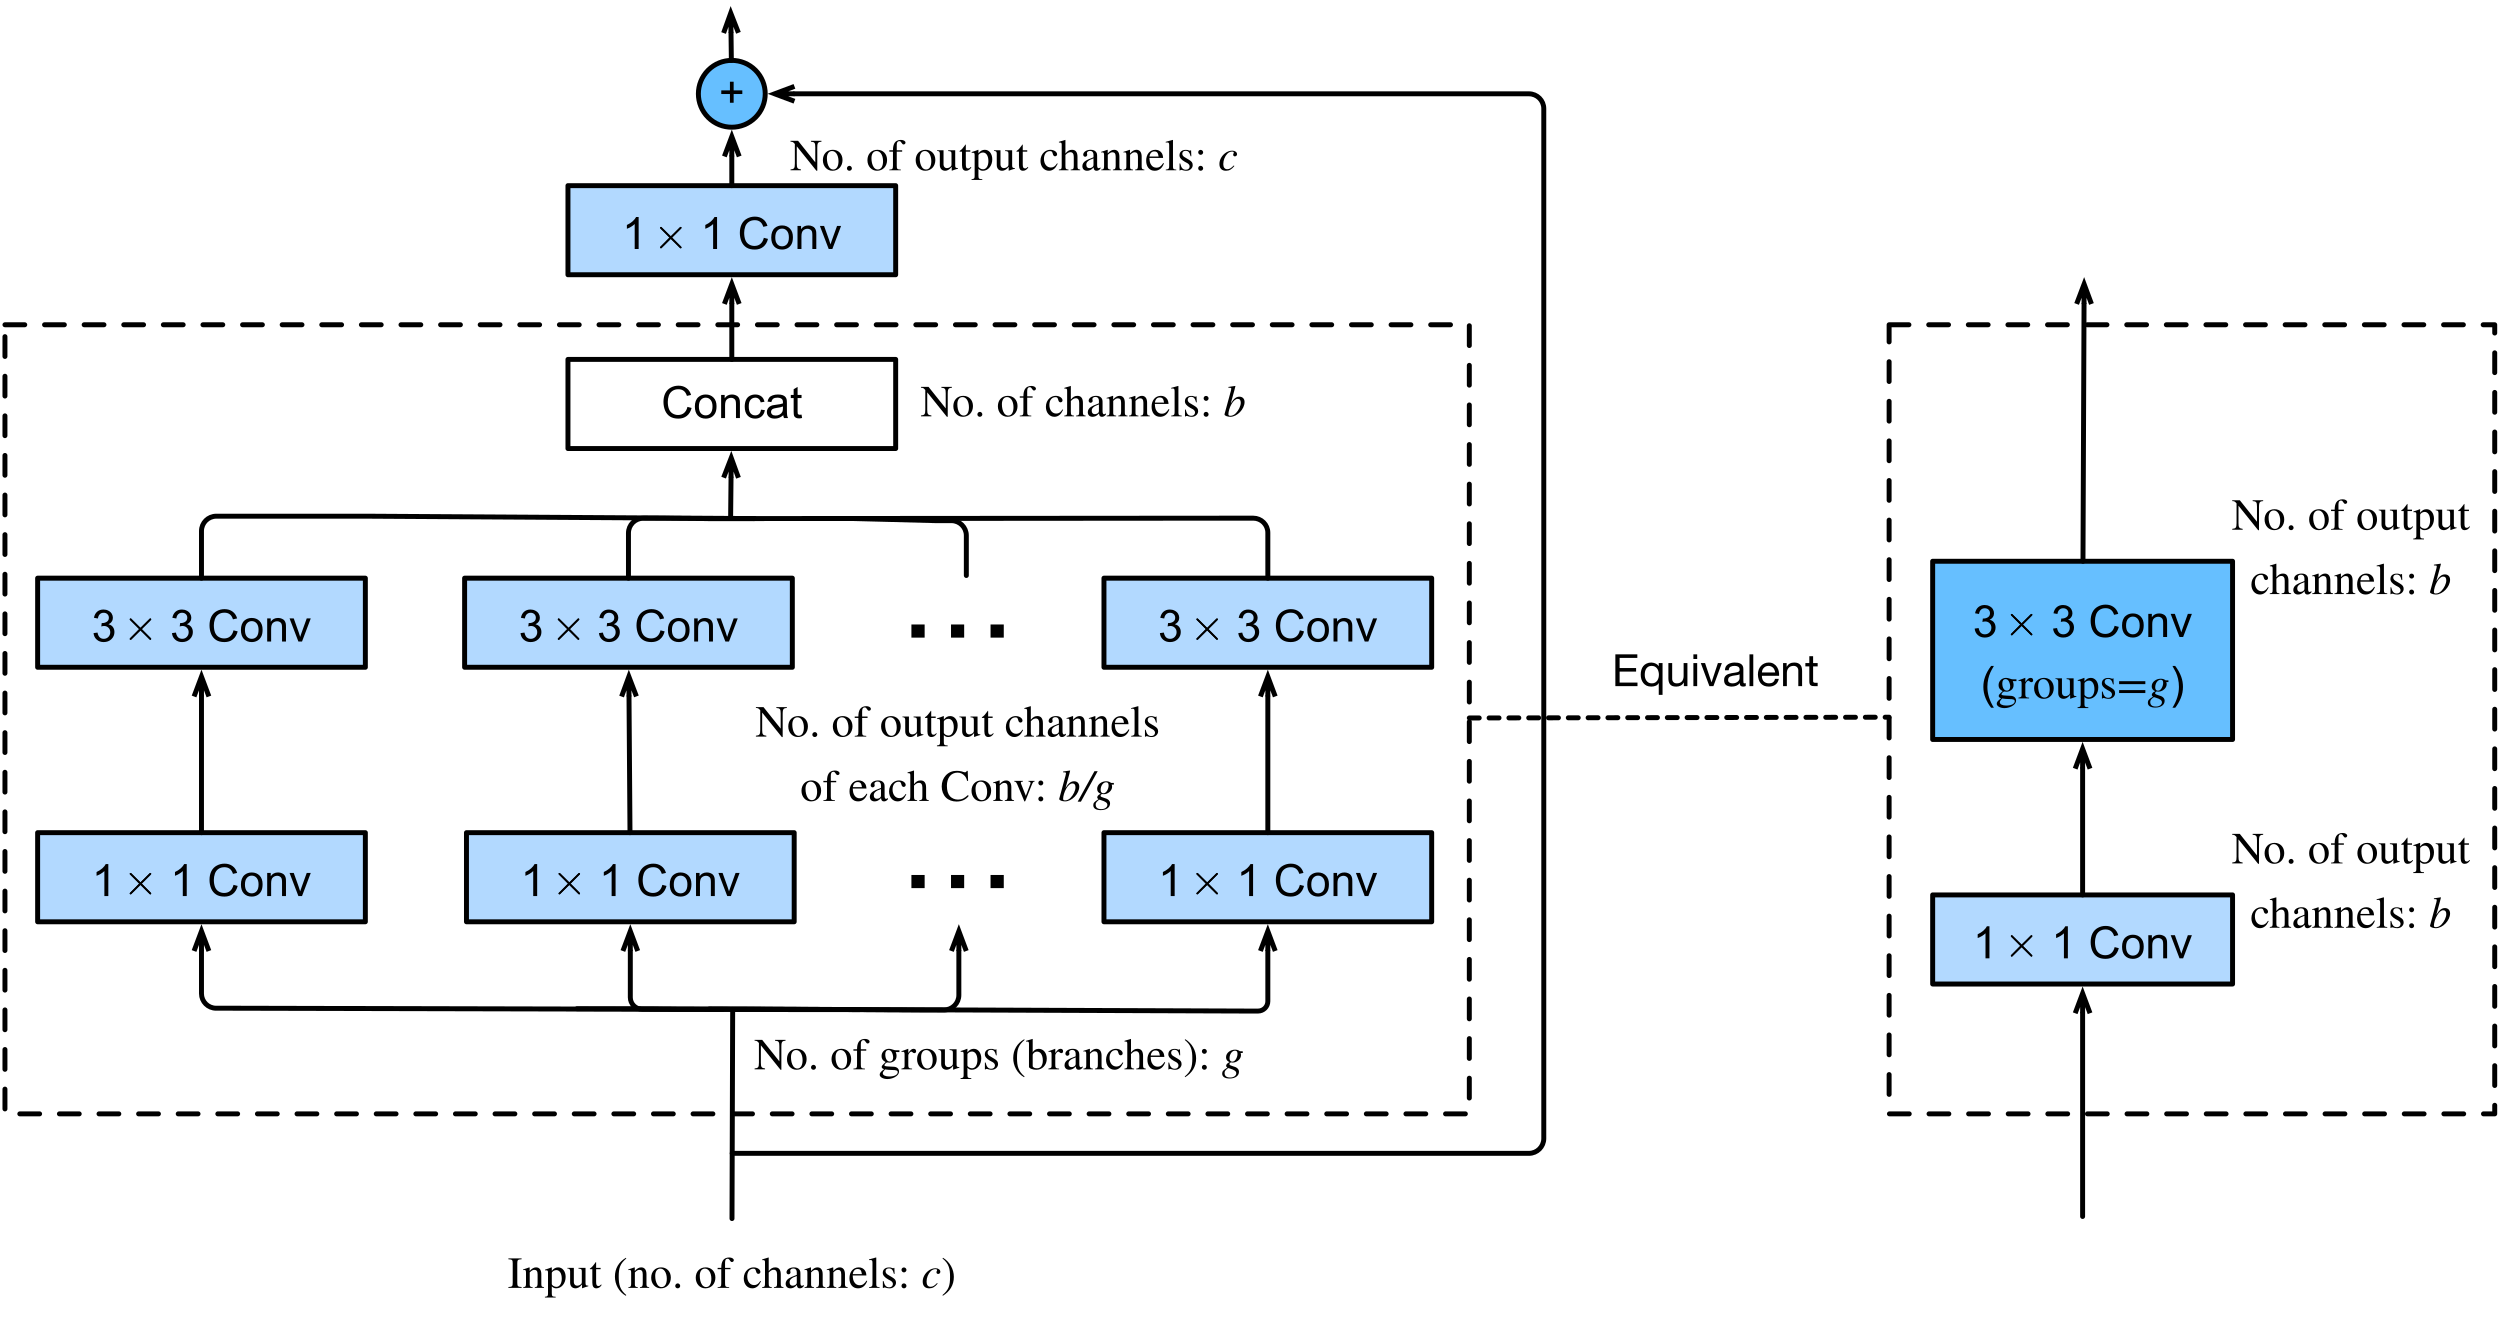 <?xml version="1.0" encoding="UTF-8"?>
<svg xmlns="http://www.w3.org/2000/svg" xmlns:xlink="http://www.w3.org/1999/xlink" width="505pt" height="270pt" viewBox="0 0 505 270" version="1.1">
<defs>
<g>
<symbol overflow="visible" id="glyph0-0">
<path style="stroke:none;" d="M 1.125 0 L 1.125 -5.625 L 5.625 -5.625 L 5.625 0 Z M 1.266 -0.141 L 5.484 -0.141 L 5.484 -5.484 L 1.266 -5.484 Z M 1.266 -0.141 "/>
</symbol>
<symbol overflow="visible" id="glyph0-1">
<path style="stroke:none;" d="M 3.359 0 L 2.562 0 L 2.562 -5.047 C 2.375 -4.859 2.125 -4.672 1.812 -4.484 C 1.5 -4.305 1.223 -4.176 0.984 -4.094 L 0.984 -4.859 C 1.422 -5.055 1.805 -5.301 2.141 -5.594 C 2.473 -5.895 2.707 -6.188 2.844 -6.469 L 3.359 -6.469 Z M 3.359 0 "/>
</symbol>
<symbol overflow="visible" id="glyph0-2">
<path style="stroke:none;" d=""/>
</symbol>
<symbol overflow="visible" id="glyph0-3">
<path style="stroke:none;" d="M 5.297 -2.266 L 6.141 -2.047 C 5.961 -1.348 5.641 -0.812 5.172 -0.438 C 4.711 -0.07 4.145 0.109 3.469 0.109 C 2.781 0.109 2.219 -0.031 1.781 -0.312 C 1.344 -0.594 1.008 -1 0.781 -1.531 C 0.562 -2.07 0.453 -2.648 0.453 -3.266 C 0.453 -3.941 0.578 -4.531 0.828 -5.031 C 1.086 -5.531 1.453 -5.906 1.922 -6.156 C 2.398 -6.414 2.922 -6.547 3.484 -6.547 C 4.129 -6.547 4.672 -6.379 5.109 -6.047 C 5.555 -5.723 5.863 -5.266 6.031 -4.672 L 5.188 -4.484 C 5.039 -4.953 4.828 -5.289 4.547 -5.5 C 4.266 -5.719 3.906 -5.828 3.469 -5.828 C 2.977 -5.828 2.566 -5.707 2.234 -5.469 C 1.898 -5.227 1.664 -4.906 1.531 -4.5 C 1.395 -4.102 1.328 -3.695 1.328 -3.281 C 1.328 -2.727 1.406 -2.242 1.562 -1.828 C 1.727 -1.422 1.977 -1.117 2.312 -0.922 C 2.645 -0.723 3.008 -0.625 3.406 -0.625 C 3.883 -0.625 4.285 -0.758 4.609 -1.031 C 4.941 -1.312 5.172 -1.723 5.297 -2.266 Z M 5.297 -2.266 "/>
</symbol>
<symbol overflow="visible" id="glyph0-4">
<path style="stroke:none;" d="M 0.297 -2.328 C 0.297 -3.191 0.535 -3.832 1.016 -4.25 C 1.422 -4.594 1.91 -4.766 2.484 -4.766 C 3.129 -4.766 3.656 -4.555 4.062 -4.141 C 4.469 -3.723 4.672 -3.145 4.672 -2.406 C 4.672 -1.801 4.578 -1.328 4.391 -0.984 C 4.211 -0.641 3.953 -0.367 3.609 -0.172 C 3.266 0.016 2.891 0.109 2.484 0.109 C 1.828 0.109 1.297 -0.098 0.891 -0.516 C 0.492 -0.941 0.297 -1.547 0.297 -2.328 Z M 1.109 -2.328 C 1.109 -1.734 1.238 -1.285 1.5 -0.984 C 1.758 -0.691 2.086 -0.547 2.484 -0.547 C 2.879 -0.547 3.207 -0.691 3.469 -0.984 C 3.727 -1.285 3.859 -1.742 3.859 -2.359 C 3.859 -2.93 3.727 -3.367 3.469 -3.672 C 3.207 -3.973 2.879 -4.125 2.484 -4.125 C 2.086 -4.125 1.758 -3.973 1.5 -3.672 C 1.238 -3.379 1.109 -2.93 1.109 -2.328 Z M 1.109 -2.328 "/>
</symbol>
<symbol overflow="visible" id="glyph0-5">
<path style="stroke:none;" d="M 0.594 0 L 0.594 -4.672 L 1.312 -4.672 L 1.312 -4 C 1.645 -4.508 2.141 -4.766 2.797 -4.766 C 3.078 -4.766 3.332 -4.711 3.562 -4.609 C 3.801 -4.516 3.977 -4.383 4.094 -4.219 C 4.207 -4.062 4.289 -3.867 4.344 -3.641 C 4.375 -3.492 4.391 -3.238 4.391 -2.875 L 4.391 0 L 3.594 0 L 3.594 -2.844 C 3.594 -3.164 3.562 -3.406 3.5 -3.562 C 3.438 -3.719 3.328 -3.844 3.172 -3.938 C 3.016 -4.039 2.832 -4.094 2.625 -4.094 C 2.289 -4.094 2 -3.984 1.75 -3.766 C 1.508 -3.555 1.391 -3.148 1.391 -2.547 L 1.391 0 Z M 0.594 0 "/>
</symbol>
<symbol overflow="visible" id="glyph0-6">
<path style="stroke:none;" d="M 1.891 0 L 0.109 -4.672 L 0.953 -4.672 L 1.953 -1.875 C 2.055 -1.57 2.156 -1.258 2.25 -0.938 C 2.32 -1.176 2.422 -1.469 2.547 -1.812 L 3.578 -4.672 L 4.391 -4.672 L 2.625 0 Z M 1.891 0 "/>
</symbol>
<symbol overflow="visible" id="glyph0-7">
<path style="stroke:none;" d="M 2.25 -1.047 L 2.25 -2.812 L 0.5 -2.812 L 0.5 -3.547 L 2.25 -3.547 L 2.25 -5.297 L 3 -5.297 L 3 -3.547 L 4.75 -3.547 L 4.75 -2.812 L 3 -2.812 L 3 -1.047 Z M 2.25 -1.047 "/>
</symbol>
<symbol overflow="visible" id="glyph0-8">
<path style="stroke:none;" d="M 0.375 -1.703 L 1.172 -1.812 C 1.266 -1.363 1.414 -1.039 1.625 -0.844 C 1.844 -0.645 2.113 -0.547 2.438 -0.547 C 2.801 -0.547 3.109 -0.672 3.359 -0.922 C 3.617 -1.18 3.75 -1.504 3.75 -1.891 C 3.75 -2.254 3.629 -2.551 3.391 -2.781 C 3.16 -3.02 2.863 -3.141 2.5 -3.141 C 2.344 -3.141 2.156 -3.109 1.938 -3.047 L 2.031 -3.75 C 2.082 -3.738 2.125 -3.734 2.156 -3.734 C 2.488 -3.734 2.789 -3.82 3.062 -4 C 3.332 -4.176 3.469 -4.445 3.469 -4.812 C 3.469 -5.102 3.367 -5.344 3.172 -5.531 C 2.973 -5.719 2.719 -5.812 2.406 -5.812 C 2.102 -5.812 1.848 -5.711 1.641 -5.516 C 1.441 -5.328 1.312 -5.039 1.25 -4.656 L 0.453 -4.797 C 0.555 -5.328 0.773 -5.738 1.109 -6.031 C 1.453 -6.32 1.879 -6.469 2.391 -6.469 C 2.742 -6.469 3.066 -6.391 3.359 -6.234 C 3.66 -6.086 3.891 -5.883 4.047 -5.625 C 4.203 -5.363 4.281 -5.086 4.281 -4.797 C 4.281 -4.516 4.203 -4.258 4.047 -4.031 C 3.898 -3.801 3.68 -3.617 3.391 -3.484 C 3.773 -3.398 4.07 -3.219 4.281 -2.938 C 4.488 -2.664 4.594 -2.32 4.594 -1.906 C 4.594 -1.344 4.383 -0.863 3.969 -0.469 C 3.562 -0.082 3.047 0.109 2.422 0.109 C 1.859 0.109 1.391 -0.055 1.016 -0.391 C 0.641 -0.723 0.426 -1.16 0.375 -1.703 Z M 0.375 -1.703 "/>
</symbol>
<symbol overflow="visible" id="glyph0-9">
<path style="stroke:none;" d="M 2.109 1.891 C 1.672 1.336 1.301 0.695 1 -0.031 C 0.695 -0.77 0.547 -1.535 0.547 -2.328 C 0.547 -3.023 0.66 -3.695 0.891 -4.344 C 1.148 -5.082 1.555 -5.816 2.109 -6.547 L 2.672 -6.547 C 2.316 -5.941 2.082 -5.508 1.969 -5.25 C 1.789 -4.844 1.648 -4.422 1.547 -3.984 C 1.422 -3.43 1.359 -2.879 1.359 -2.328 C 1.359 -0.922 1.797 0.484 2.672 1.891 Z M 2.109 1.891 "/>
</symbol>
<symbol overflow="visible" id="glyph0-10">
<path style="stroke:none;" d="M 1.109 1.891 L 0.547 1.891 C 1.422 0.484 1.859 -0.922 1.859 -2.328 C 1.859 -2.879 1.797 -3.426 1.672 -3.969 C 1.566 -4.406 1.426 -4.828 1.25 -5.234 C 1.133 -5.492 0.898 -5.93 0.547 -6.547 L 1.109 -6.547 C 1.66 -5.816 2.066 -5.082 2.328 -4.344 C 2.555 -3.695 2.672 -3.023 2.672 -2.328 C 2.672 -1.535 2.52 -0.77 2.219 -0.031 C 1.914 0.695 1.547 1.336 1.109 1.891 Z M 1.109 1.891 "/>
</symbol>
<symbol overflow="visible" id="glyph0-11">
<path style="stroke:none;" d="M 3.641 -1.703 L 4.422 -1.609 C 4.336 -1.066 4.117 -0.645 3.766 -0.344 C 3.41 -0.039 2.977 0.109 2.469 0.109 C 1.832 0.109 1.32 -0.098 0.938 -0.516 C 0.551 -0.93 0.359 -1.531 0.359 -2.312 C 0.359 -2.82 0.441 -3.266 0.609 -3.641 C 0.773 -4.016 1.023 -4.297 1.359 -4.484 C 1.703 -4.672 2.078 -4.766 2.484 -4.766 C 2.984 -4.766 3.395 -4.633 3.719 -4.375 C 4.039 -4.125 4.25 -3.766 4.344 -3.297 L 3.578 -3.172 C 3.504 -3.484 3.375 -3.719 3.188 -3.875 C 3 -4.039 2.773 -4.125 2.516 -4.125 C 2.109 -4.125 1.781 -3.977 1.531 -3.688 C 1.289 -3.406 1.172 -2.957 1.172 -2.344 C 1.172 -1.707 1.289 -1.25 1.531 -0.969 C 1.77 -0.688 2.082 -0.547 2.469 -0.547 C 2.781 -0.547 3.039 -0.641 3.25 -0.828 C 3.457 -1.016 3.586 -1.305 3.641 -1.703 Z M 3.641 -1.703 "/>
</symbol>
<symbol overflow="visible" id="glyph0-12">
<path style="stroke:none;" d="M 3.641 -0.578 C 3.348 -0.328 3.066 -0.148 2.797 -0.047 C 2.523 0.055 2.234 0.109 1.922 0.109 C 1.41 0.109 1.016 -0.016 0.734 -0.266 C 0.461 -0.516 0.328 -0.836 0.328 -1.234 C 0.328 -1.461 0.379 -1.672 0.484 -1.859 C 0.586 -2.047 0.723 -2.195 0.891 -2.312 C 1.055 -2.426 1.242 -2.516 1.453 -2.578 C 1.609 -2.609 1.844 -2.645 2.156 -2.688 C 2.801 -2.758 3.273 -2.852 3.578 -2.969 C 3.578 -3.07 3.578 -3.141 3.578 -3.172 C 3.578 -3.492 3.504 -3.719 3.359 -3.844 C 3.148 -4.031 2.848 -4.125 2.453 -4.125 C 2.078 -4.125 1.801 -4.055 1.625 -3.922 C 1.445 -3.797 1.316 -3.566 1.234 -3.234 L 0.469 -3.328 C 0.531 -3.66 0.641 -3.926 0.797 -4.125 C 0.961 -4.332 1.195 -4.488 1.5 -4.594 C 1.812 -4.707 2.164 -4.766 2.562 -4.766 C 2.969 -4.766 3.289 -4.719 3.531 -4.625 C 3.781 -4.531 3.961 -4.41 4.078 -4.266 C 4.203 -4.129 4.285 -3.953 4.328 -3.734 C 4.359 -3.598 4.375 -3.359 4.375 -3.016 L 4.375 -1.953 C 4.375 -1.223 4.391 -0.758 4.422 -0.562 C 4.453 -0.363 4.52 -0.176 4.625 0 L 3.797 0 C 3.711 -0.164 3.66 -0.359 3.641 -0.578 Z M 3.578 -2.344 C 3.285 -2.227 2.852 -2.129 2.281 -2.047 C 1.957 -1.992 1.727 -1.938 1.594 -1.875 C 1.457 -1.82 1.352 -1.738 1.281 -1.625 C 1.207 -1.508 1.172 -1.383 1.172 -1.25 C 1.172 -1.039 1.25 -0.863 1.406 -0.719 C 1.562 -0.582 1.797 -0.516 2.109 -0.516 C 2.41 -0.516 2.68 -0.582 2.922 -0.719 C 3.16 -0.852 3.336 -1.035 3.453 -1.266 C 3.535 -1.441 3.578 -1.703 3.578 -2.047 Z M 3.578 -2.344 "/>
</symbol>
<symbol overflow="visible" id="glyph0-13">
<path style="stroke:none;" d="M 2.328 -0.703 L 2.438 -0.016 C 2.207 0.035 2.008 0.062 1.844 0.062 C 1.551 0.062 1.328 0.016 1.172 -0.078 C 1.016 -0.172 0.898 -0.289 0.828 -0.438 C 0.766 -0.582 0.734 -0.891 0.734 -1.359 L 0.734 -4.047 L 0.156 -4.047 L 0.156 -4.672 L 0.734 -4.672 L 0.734 -5.828 L 1.531 -6.297 L 1.531 -4.672 L 2.328 -4.672 L 2.328 -4.047 L 1.531 -4.047 L 1.531 -1.328 C 1.531 -1.098 1.539 -0.953 1.562 -0.891 C 1.594 -0.828 1.641 -0.773 1.703 -0.734 C 1.766 -0.691 1.852 -0.672 1.969 -0.672 C 2.062 -0.672 2.18 -0.68 2.328 -0.703 Z M 2.328 -0.703 "/>
</symbol>
<symbol overflow="visible" id="glyph1-0">
<path style="stroke:none;" d=""/>
</symbol>
<symbol overflow="visible" id="glyph1-1">
<path style="stroke:none;" d="M 3.75 -2.25 L 5.531 -4.031 C 5.625 -4.141 5.656 -4.156 5.656 -4.219 C 5.656 -4.328 5.562 -4.406 5.469 -4.406 C 5.406 -4.406 5.359 -4.375 5.281 -4.281 L 3.484 -2.5 L 1.688 -4.281 C 1.594 -4.391 1.562 -4.406 1.5 -4.406 C 1.406 -4.406 1.312 -4.328 1.312 -4.219 C 1.312 -4.156 1.359 -4.109 1.438 -4.031 L 3.219 -2.25 L 1.438 -0.453 C 1.344 -0.375 1.312 -0.312 1.312 -0.266 C 1.312 -0.156 1.406 -0.078 1.5 -0.078 C 1.562 -0.078 1.594 -0.094 1.688 -0.203 L 3.484 -1.984 L 5.281 -0.203 C 5.359 -0.109 5.422 -0.078 5.469 -0.078 C 5.578 -0.078 5.656 -0.156 5.656 -0.266 C 5.656 -0.328 5.625 -0.344 5.531 -0.453 Z M 3.75 -2.25 "/>
</symbol>
<symbol overflow="visible" id="glyph2-0">
<path style="stroke:none;" d="M 1.5 0 L 1.5 -7.5 L 7.5 -7.5 L 7.5 0 Z M 1.688 -0.188 L 7.312 -0.188 L 7.312 -7.312 L 1.688 -7.312 Z M 1.688 -0.188 "/>
</symbol>
<symbol overflow="visible" id="glyph2-1">
<path style="stroke:none;" d=""/>
</symbol>
<symbol overflow="visible" id="glyph3-0">
<path style="stroke:none;" d=""/>
</symbol>
<symbol overflow="visible" id="glyph3-1">
<path style="stroke:none;" d="M 2.828 0 L 2.828 -0.172 C 2.094 -0.203 1.953 -0.328 1.953 -1.016 L 1.953 -4.953 C 1.953 -5.641 2.078 -5.75 2.828 -5.781 L 2.828 -5.953 L 0.156 -5.953 L 0.156 -5.781 C 0.922 -5.734 1.031 -5.672 1.031 -4.953 L 1.031 -1.016 C 1.031 -0.312 0.922 -0.203 0.156 -0.172 L 0.156 0 Z M 2.828 0 "/>
</symbol>
<symbol overflow="visible" id="glyph3-2">
<path style="stroke:none;" d="M 4.359 0 L 4.359 -0.141 C 3.922 -0.188 3.812 -0.281 3.812 -0.766 L 3.812 -2.75 C 3.812 -3.641 3.438 -4.141 2.75 -4.141 C 2.344 -4.141 1.922 -3.938 1.453 -3.406 L 1.453 -4.109 L 1.375 -4.141 C 0.938 -3.984 0.641 -3.875 0.141 -3.734 L 0.141 -3.578 C 0.203 -3.609 0.312 -3.625 0.406 -3.625 C 0.656 -3.625 0.719 -3.469 0.719 -3.031 L 0.719 -0.844 C 0.719 -0.312 0.625 -0.172 0.156 -0.141 L 0.156 0 L 2.062 0 L 2.062 -0.141 C 1.609 -0.172 1.469 -0.297 1.469 -0.641 L 1.469 -3.125 C 1.891 -3.531 2.109 -3.641 2.406 -3.641 C 2.844 -3.641 3.062 -3.375 3.062 -2.734 L 3.062 -0.938 C 3.062 -0.344 2.953 -0.172 2.5 -0.141 L 2.5 0 Z M 4.359 0 "/>
</symbol>
<symbol overflow="visible" id="glyph3-3">
<path style="stroke:none;" d="M 1.438 -4.125 L 1.375 -4.141 C 0.906 -3.953 0.578 -3.828 0.078 -3.688 L 0.078 -3.531 C 0.156 -3.547 0.219 -3.547 0.312 -3.547 C 0.609 -3.547 0.672 -3.453 0.672 -3.031 L 0.672 1.172 C 0.672 1.641 0.578 1.75 0.047 1.797 L 0.047 1.953 L 2.219 1.953 L 2.219 1.797 C 1.547 1.781 1.438 1.688 1.438 1.109 L 1.438 -0.297 C 1.75 0 1.969 0.094 2.344 0.094 C 3.406 0.094 4.234 -0.922 4.234 -2.219 C 4.234 -3.344 3.594 -4.141 2.734 -4.141 C 2.219 -4.141 1.828 -3.922 1.438 -3.422 Z M 1.438 -3 C 1.438 -3.281 1.938 -3.594 2.344 -3.594 C 3.016 -3.594 3.453 -2.922 3.453 -1.859 C 3.453 -0.875 3.016 -0.203 2.359 -0.203 C 1.938 -0.203 1.438 -0.516 1.438 -0.797 Z M 1.438 -3 "/>
</symbol>
<symbol overflow="visible" id="glyph3-4">
<path style="stroke:none;" d="M 4.312 -0.453 L 4.266 -0.453 C 3.859 -0.453 3.75 -0.547 3.75 -0.969 L 3.75 -4.047 L 2.328 -4.047 L 2.328 -3.891 C 2.875 -3.859 3 -3.781 3 -3.312 L 3 -1.234 C 3 -0.922 2.938 -0.844 2.797 -0.719 C 2.562 -0.516 2.297 -0.438 2.031 -0.438 C 1.688 -0.438 1.391 -0.734 1.391 -1.141 L 1.391 -4.047 L 0.078 -4.047 L 0.078 -3.922 C 0.516 -3.891 0.641 -3.766 0.641 -3.328 L 0.641 -1.062 C 0.641 -0.375 1.047 0.094 1.734 0.094 C 2.062 0.094 2.578 -0.078 3.031 -0.688 L 3.047 -0.688 L 3.047 0.047 L 3.094 0.078 C 3.531 -0.094 3.859 -0.203 4.312 -0.328 Z M 4.312 -0.453 "/>
</symbol>
<symbol overflow="visible" id="glyph3-5">
<path style="stroke:none;" d="M 2.391 -0.688 C 2.203 -0.453 2.047 -0.375 1.859 -0.375 C 1.516 -0.375 1.391 -0.609 1.391 -1.188 L 1.391 -3.766 L 2.297 -3.766 L 2.297 -4.047 L 1.391 -4.047 L 1.391 -5.094 C 1.391 -5.188 1.375 -5.219 1.328 -5.219 C 1.266 -5.125 1.203 -5.047 1.141 -4.953 C 0.797 -4.469 0.5 -4.125 0.266 -4 C 0.172 -3.938 0.109 -3.875 0.109 -3.828 C 0.109 -3.797 0.125 -3.781 0.156 -3.766 L 0.625 -3.766 L 0.625 -1.047 C 0.625 -0.297 0.906 0.094 1.422 0.094 C 1.875 0.094 2.219 -0.125 2.516 -0.594 Z M 2.391 -0.688 "/>
</symbol>
<symbol overflow="visible" id="glyph3-6">
<path style="stroke:none;" d=""/>
</symbol>
<symbol overflow="visible" id="glyph3-7">
<path style="stroke:none;" d="M 2.734 1.453 C 1.469 0.391 1.203 -0.625 1.203 -2.297 C 1.203 -4.031 1.484 -4.875 2.734 -5.938 L 2.656 -6.078 C 1.219 -5.234 0.438 -3.938 0.438 -2.266 C 0.438 -0.734 1.203 0.781 2.625 1.594 Z M 2.734 1.453 "/>
</symbol>
<symbol overflow="visible" id="glyph3-8">
<path style="stroke:none;" d="M 4.234 -2.078 C 4.234 -3.328 3.391 -4.141 2.281 -4.141 C 1.078 -4.141 0.266 -3.297 0.266 -2.047 C 0.266 -0.797 1.109 0.094 2.203 0.094 C 3.422 0.094 4.234 -0.828 4.234 -2.078 Z M 3.422 -1.844 C 3.422 -0.797 3.031 -0.156 2.359 -0.156 C 2.031 -0.156 1.75 -0.328 1.547 -0.609 C 1.219 -1.094 1.078 -1.75 1.078 -2.453 C 1.078 -3.359 1.5 -3.891 2.109 -3.891 C 2.5 -3.891 2.75 -3.703 2.969 -3.438 C 3.266 -3.062 3.422 -2.453 3.422 -1.844 Z M 3.422 -1.844 "/>
</symbol>
<symbol overflow="visible" id="glyph3-9">
<path style="stroke:none;" d="M 1.625 -0.391 C 1.625 -0.656 1.391 -0.906 1.141 -0.906 C 0.859 -0.906 0.625 -0.672 0.625 -0.391 C 0.625 -0.109 0.844 0.094 1.125 0.094 C 1.391 0.094 1.625 -0.125 1.625 -0.391 Z M 1.625 -0.391 "/>
</symbol>
<symbol overflow="visible" id="glyph3-10">
<path style="stroke:none;" d="M 0.188 -4.047 L 0.188 -3.766 L 0.922 -3.766 L 0.922 -0.938 C 0.922 -0.281 0.828 -0.172 0.188 -0.141 L 0.188 0 L 2.516 0 L 2.516 -0.141 C 1.781 -0.156 1.688 -0.266 1.688 -0.938 L 1.688 -3.766 L 2.781 -3.766 L 2.781 -4.047 L 1.688 -4.047 L 1.688 -5.094 C 1.688 -5.625 1.844 -5.891 2.188 -5.891 C 2.391 -5.891 2.5 -5.812 2.656 -5.547 C 2.812 -5.297 2.922 -5.219 3.062 -5.219 C 3.281 -5.219 3.453 -5.375 3.453 -5.594 C 3.453 -5.906 3.047 -6.141 2.516 -6.141 C 1.938 -6.141 1.469 -5.906 1.234 -5.5 C 1.016 -5.094 0.938 -4.766 0.922 -4.047 Z M 0.188 -4.047 "/>
</symbol>
<symbol overflow="visible" id="glyph3-11">
<path style="stroke:none;" d="M 3.578 -1.406 C 3.156 -0.781 2.828 -0.562 2.312 -0.562 C 1.484 -0.562 0.922 -1.281 0.922 -2.312 C 0.922 -3.25 1.406 -3.875 2.141 -3.875 C 2.469 -3.875 2.578 -3.781 2.672 -3.453 L 2.734 -3.25 C 2.797 -2.984 2.969 -2.828 3.156 -2.828 C 3.391 -2.828 3.578 -3 3.578 -3.219 C 3.578 -3.719 2.953 -4.141 2.203 -4.141 C 1.766 -4.141 1.344 -3.984 0.984 -3.688 C 0.5 -3.281 0.219 -2.656 0.219 -1.906 C 0.219 -0.75 0.938 0.094 1.938 0.094 C 2.328 0.094 2.656 -0.031 2.969 -0.281 C 3.234 -0.5 3.422 -0.766 3.703 -1.328 Z M 3.578 -1.406 "/>
</symbol>
<symbol overflow="visible" id="glyph3-12">
<path style="stroke:none;" d="M 4.391 0 L 4.391 -0.141 C 3.891 -0.219 3.844 -0.297 3.844 -0.922 L 3.844 -2.703 C 3.844 -3.656 3.469 -4.141 2.734 -4.141 C 2.203 -4.141 1.828 -3.922 1.406 -3.391 L 1.406 -6.125 L 1.375 -6.141 C 1.047 -6.031 0.844 -5.969 0.328 -5.828 L 0.094 -5.75 L 0.094 -5.609 C 0.109 -5.609 0.156 -5.609 0.203 -5.609 C 0.578 -5.609 0.656 -5.547 0.656 -5.156 L 0.656 -0.922 C 0.656 -0.281 0.609 -0.203 0.078 -0.141 L 0.078 0 L 2.031 0 L 2.031 -0.141 C 1.5 -0.188 1.406 -0.297 1.406 -0.922 L 1.406 -3.094 C 1.797 -3.5 2.062 -3.656 2.422 -3.656 C 2.859 -3.656 3.094 -3.328 3.094 -2.703 L 3.094 -0.922 C 3.094 -0.297 3 -0.188 2.469 -0.141 L 2.469 0 Z M 4.391 0 "/>
</symbol>
<symbol overflow="visible" id="glyph3-13">
<path style="stroke:none;" d="M 3.984 -0.594 C 3.828 -0.469 3.734 -0.422 3.594 -0.422 C 3.422 -0.422 3.312 -0.609 3.312 -1.016 L 3.312 -2.734 C 3.312 -3.281 3.281 -3.469 3.062 -3.734 C 2.844 -4 2.5 -4.141 2 -4.141 C 1.594 -4.141 1.219 -4.031 0.969 -3.875 C 0.641 -3.672 0.5 -3.391 0.5 -3.156 C 0.5 -2.906 0.703 -2.734 0.891 -2.734 C 1.125 -2.734 1.312 -2.938 1.312 -3.109 C 1.312 -3.297 1.25 -3.328 1.25 -3.484 C 1.25 -3.719 1.516 -3.922 1.875 -3.922 C 2.281 -3.922 2.578 -3.672 2.578 -3.109 L 2.578 -2.625 C 1.562 -2.25 1.234 -2.078 0.969 -1.906 C 0.609 -1.672 0.328 -1.312 0.328 -0.844 C 0.328 -0.25 0.719 0.094 1.281 0.094 C 1.672 0.094 2.109 -0.031 2.578 -0.562 L 2.594 -0.562 C 2.641 -0.094 2.828 0.094 3.172 0.094 C 3.469 0.094 3.703 0 3.984 -0.344 Z M 2.578 -1.141 C 2.578 -0.875 2.531 -0.75 2.266 -0.578 C 2.109 -0.484 1.922 -0.438 1.75 -0.438 C 1.391 -0.438 1.125 -0.641 1.125 -1.125 C 1.125 -1.406 1.219 -1.625 1.438 -1.812 C 1.656 -2.031 2.031 -2.219 2.578 -2.406 Z M 2.578 -1.141 "/>
</symbol>
<symbol overflow="visible" id="glyph3-14">
<path style="stroke:none;" d="M 3.672 -1.469 C 3.234 -0.812 2.891 -0.531 2.281 -0.531 C 1.875 -0.531 1.531 -0.688 1.281 -1.031 C 0.969 -1.453 0.922 -1.812 0.875 -2.5 L 3.641 -2.5 C 3.609 -2.984 3.516 -3.266 3.344 -3.516 C 3.047 -3.922 2.641 -4.141 2.094 -4.141 C 0.953 -4.141 0.219 -3.219 0.219 -1.953 C 0.219 -0.719 0.875 0.094 1.938 0.094 C 2.828 0.094 3.469 -0.438 3.812 -1.406 Z M 0.891 -2.781 C 0.984 -3.453 1.344 -3.812 1.844 -3.812 C 2.438 -3.812 2.625 -3.516 2.734 -2.781 Z M 0.891 -2.781 "/>
</symbol>
<symbol overflow="visible" id="glyph3-15">
<path style="stroke:none;" d="M 2.312 0 L 2.312 -0.141 C 1.734 -0.172 1.641 -0.281 1.641 -0.781 L 1.641 -6.109 L 1.594 -6.141 C 1.125 -6 0.797 -5.906 0.172 -5.75 L 0.172 -5.609 C 0.312 -5.625 0.438 -5.625 0.5 -5.625 C 0.797 -5.625 0.875 -5.484 0.875 -5.047 L 0.875 -0.828 C 0.875 -0.328 0.75 -0.188 0.188 -0.141 L 0.188 0 Z M 2.312 0 "/>
</symbol>
<symbol overflow="visible" id="glyph3-16">
<path style="stroke:none;" d="M 1.406 -2.703 C 1.156 -2.859 1.016 -3.125 1.016 -3.328 C 1.016 -3.75 1.312 -3.938 1.688 -3.938 C 2.234 -3.938 2.5 -3.641 2.703 -2.828 L 2.844 -2.828 L 2.797 -4.047 L 2.703 -4.047 C 2.625 -3.969 2.594 -3.953 2.562 -3.953 C 2.5 -3.953 2.406 -3.984 2.297 -4.031 C 2.109 -4.125 1.922 -4.125 1.703 -4.125 C 0.969 -4.125 0.453 -3.734 0.453 -3.031 C 0.453 -2.562 0.797 -2.141 1.531 -1.719 L 2.031 -1.453 C 2.328 -1.281 2.5 -1.047 2.5 -0.781 C 2.5 -0.406 2.219 -0.109 1.75 -0.109 C 1.141 -0.109 0.797 -0.5 0.609 -1.375 L 0.469 -1.375 L 0.469 0.031 L 0.578 0.031 C 0.641 -0.047 0.688 -0.078 0.797 -0.078 C 0.906 -0.078 1 -0.062 1.219 0.016 C 1.422 0.078 1.688 0.094 1.875 0.094 C 2.562 0.094 3.125 -0.438 3.125 -1.031 C 3.125 -1.547 2.922 -1.797 2.344 -2.141 Z M 1.406 -2.703 "/>
</symbol>
<symbol overflow="visible" id="glyph3-17">
<path style="stroke:none;" d="M 1.734 -3.625 C 1.734 -3.891 1.5 -4.125 1.234 -4.125 C 0.938 -4.125 0.734 -3.922 0.734 -3.625 C 0.734 -3.359 0.969 -3.125 1.234 -3.125 C 1.5 -3.125 1.734 -3.359 1.734 -3.625 Z M 1.734 -0.391 C 1.734 -0.672 1.5 -0.906 1.234 -0.906 C 0.938 -0.906 0.734 -0.688 0.734 -0.391 C 0.734 -0.125 0.969 0.094 1.234 0.094 C 1.5 0.094 1.734 -0.125 1.734 -0.391 Z M 1.734 -0.391 "/>
</symbol>
<symbol overflow="visible" id="glyph3-18">
<path style="stroke:none;" d="M 0.266 -5.938 C 1.562 -4.906 1.797 -3.875 1.797 -2.203 C 1.797 -0.453 1.531 0.391 0.266 1.453 L 0.344 1.594 C 1.766 0.719 2.562 -0.562 2.562 -2.219 C 2.562 -3.75 1.75 -5.25 0.375 -6.078 Z M 0.266 -5.938 "/>
</symbol>
<symbol overflow="visible" id="glyph3-19">
<path style="stroke:none;" d="M 4.234 -3.484 L 4.234 -3.844 L 3.531 -3.844 C 3.359 -3.844 3.219 -3.875 3.047 -3.938 L 2.844 -4 C 2.594 -4.094 2.359 -4.141 2.125 -4.141 C 1.281 -4.141 0.625 -3.484 0.625 -2.672 C 0.625 -2.109 0.859 -1.766 1.453 -1.469 C 1.328 -1.344 1.203 -1.219 1.078 -1.109 C 0.781 -0.844 0.656 -0.672 0.656 -0.484 C 0.656 -0.281 0.75 -0.188 1.141 -0.016 C 0.484 0.453 0.25 0.75 0.25 1.094 C 0.25 1.562 0.938 1.969 1.812 1.969 C 2.453 1.969 3.141 1.75 3.609 1.391 C 3.984 1.094 4.156 0.797 4.156 0.438 C 4.156 -0.109 3.719 -0.5 3.062 -0.516 L 1.906 -0.578 C 1.406 -0.609 1.203 -0.672 1.203 -0.812 C 1.203 -1 1.5 -1.312 1.734 -1.391 L 1.906 -1.375 C 2.062 -1.344 2.203 -1.344 2.25 -1.344 C 2.562 -1.344 2.891 -1.469 3.188 -1.688 C 3.516 -1.938 3.656 -2.266 3.656 -2.734 C 3.656 -3 3.609 -3.203 3.484 -3.484 Z M 1.375 -3.047 C 1.375 -3.578 1.625 -3.891 2.031 -3.891 C 2.312 -3.891 2.547 -3.734 2.688 -3.469 C 2.859 -3.156 2.969 -2.75 2.969 -2.375 C 2.969 -1.875 2.703 -1.562 2.297 -1.562 C 1.734 -1.562 1.375 -2.156 1.375 -3.016 Z M 3.891 0.578 C 3.891 1.094 3.219 1.453 2.188 1.453 C 1.391 1.453 0.875 1.188 0.875 0.797 C 0.875 0.578 0.969 0.453 1.328 0.016 C 1.625 0.078 2.344 0.141 2.781 0.141 C 3.594 0.141 3.891 0.25 3.891 0.578 Z M 3.891 0.578 "/>
</symbol>
<symbol overflow="visible" id="glyph3-20">
<path style="stroke:none;" d="M 1.438 -4.125 L 1.391 -4.141 C 0.922 -3.953 0.594 -3.828 0.062 -3.656 L 0.062 -3.516 C 0.188 -3.531 0.266 -3.547 0.375 -3.547 C 0.609 -3.547 0.688 -3.406 0.688 -3 L 0.688 -0.75 C 0.688 -0.312 0.625 -0.25 0.047 -0.141 L 0.047 0 L 2.203 0 L 2.203 -0.141 C 1.594 -0.156 1.438 -0.297 1.438 -0.812 L 1.438 -2.828 C 1.438 -3.125 1.812 -3.578 2.062 -3.578 C 2.125 -3.578 2.203 -3.531 2.297 -3.438 C 2.453 -3.297 2.547 -3.266 2.656 -3.266 C 2.875 -3.266 3.016 -3.406 3.016 -3.656 C 3.016 -3.953 2.828 -4.141 2.516 -4.141 C 2.141 -4.141 1.891 -3.938 1.438 -3.297 Z M 1.438 -4.125 "/>
</symbol>
<symbol overflow="visible" id="glyph3-21">
<path style="stroke:none;" d="M 5.734 -2.875 L 5.734 -3.469 L 0.438 -3.469 L 0.438 -2.875 Z M 5.734 -1.078 L 5.734 -1.672 L 0.438 -1.672 L 0.438 -1.078 Z M 5.734 -1.078 "/>
</symbol>
<symbol overflow="visible" id="glyph3-22">
<path style="stroke:none;" d="M 6.359 -5.953 L 4.234 -5.953 L 4.234 -5.781 C 4.625 -5.734 4.781 -5.719 4.938 -5.547 C 5.078 -5.406 5.109 -5.125 5.109 -4.672 L 5.109 -1.609 L 1.641 -5.953 L 0.109 -5.953 L 0.109 -5.781 C 0.547 -5.781 0.688 -5.672 0.984 -5.312 L 0.984 -1.344 C 0.984 -0.391 0.844 -0.25 0.109 -0.172 L 0.109 0 L 2.219 0 L 2.219 -0.172 C 1.516 -0.266 1.375 -0.422 1.375 -1.344 L 1.375 -4.844 L 5.344 0.094 L 5.516 0.094 L 5.516 -4.562 C 5.516 -5.281 5.594 -5.469 5.766 -5.625 C 5.891 -5.719 6.016 -5.75 6.359 -5.781 Z M 6.359 -5.953 "/>
</symbol>
<symbol overflow="visible" id="glyph3-23">
<path style="stroke:none;" d="M 5.531 -1.172 C 4.844 -0.547 4.359 -0.266 3.547 -0.266 C 2.922 -0.266 2.344 -0.5 1.938 -0.922 C 1.516 -1.375 1.297 -2.078 1.297 -3.062 C 1.297 -4.625 2.094 -5.719 3.453 -5.719 C 4.047 -5.719 4.516 -5.469 4.906 -5.047 C 5.125 -4.797 5.266 -4.531 5.375 -4.047 L 5.578 -4.047 L 5.5 -6.078 L 5.312 -6.078 C 5.266 -5.891 5.109 -5.781 4.938 -5.781 C 4.781 -5.781 4.516 -5.891 4.312 -5.953 C 3.953 -6.047 3.594 -6.078 3.25 -6.078 C 2.406 -6.078 1.641 -5.781 1.062 -5.141 C 0.547 -4.578 0.25 -3.828 0.25 -2.922 C 0.25 -2.031 0.562 -1.219 1.109 -0.672 C 1.641 -0.156 2.422 0.125 3.234 0.125 C 4.297 0.125 5.172 -0.266 5.703 -1.016 Z M 5.531 -1.172 "/>
</symbol>
<symbol overflow="visible" id="glyph3-24">
<path style="stroke:none;" d="M 4.297 -4.047 L 3.047 -4.047 L 3.047 -3.922 C 3.328 -3.891 3.469 -3.797 3.469 -3.625 C 3.469 -3.531 3.453 -3.453 3.406 -3.359 L 2.516 -1.031 L 1.609 -3.328 C 1.547 -3.469 1.516 -3.578 1.516 -3.672 C 1.516 -3.828 1.625 -3.891 1.938 -3.922 L 1.938 -4.047 L 0.172 -4.047 L 0.172 -3.922 C 0.516 -3.891 0.609 -3.812 0.984 -2.875 L 2.062 -0.297 C 2.109 -0.219 2.109 -0.156 2.141 -0.109 C 2.203 0.047 2.25 0.125 2.297 0.125 C 2.359 0.125 2.422 0.016 2.562 -0.328 L 3.703 -3.219 C 3.953 -3.812 4.016 -3.891 4.297 -3.922 Z M 4.297 -4.047 "/>
</symbol>
<symbol overflow="visible" id="glyph3-25">
<path style="stroke:none;" d="M 1.375 -6.125 L 1.328 -6.141 C 0.953 -6.016 0.719 -5.953 0.297 -5.828 L 0.031 -5.75 L 0.031 -5.594 C 0.078 -5.609 0.109 -5.609 0.188 -5.609 C 0.547 -5.609 0.625 -5.547 0.625 -5.094 L 0.625 -0.5 C 0.625 -0.203 1.375 0.094 2.109 0.094 C 3.297 0.094 4.219 -0.828 4.219 -2.156 C 4.219 -3.281 3.562 -4.141 2.594 -4.141 C 2.047 -4.141 1.562 -3.844 1.375 -3.391 Z M 1.375 -2.859 C 1.375 -3.234 1.797 -3.578 2.266 -3.578 C 2.594 -3.578 2.875 -3.422 3.062 -3.156 C 3.297 -2.828 3.422 -2.312 3.422 -1.766 C 3.422 -1.25 3.297 -0.859 3.094 -0.578 C 2.891 -0.328 2.594 -0.203 2.25 -0.203 C 1.781 -0.203 1.375 -0.375 1.375 -0.672 Z M 1.375 -2.859 "/>
</symbol>
<symbol overflow="visible" id="glyph4-0">
<path style="stroke:none;" d=""/>
</symbol>
<symbol overflow="visible" id="glyph4-1">
<path style="stroke:none;" d="M 3.156 -0.969 C 2.656 -0.453 2.328 -0.219 1.844 -0.219 C 1.328 -0.219 1.047 -0.609 1.047 -1.25 C 1.047 -2.047 1.359 -2.812 1.859 -3.344 C 2.125 -3.625 2.484 -3.781 2.844 -3.781 C 3.047 -3.781 3.172 -3.703 3.172 -3.594 C 3.172 -3.422 3.047 -3.328 3.047 -3.172 C 3.047 -2.984 3.141 -2.812 3.391 -2.812 C 3.625 -2.812 3.828 -3 3.828 -3.234 C 3.828 -3.656 3.422 -3.969 2.875 -3.969 C 2.328 -3.969 1.812 -3.766 1.375 -3.422 C 0.734 -2.906 0.266 -2.125 0.266 -1.281 C 0.266 -0.375 0.75 0.094 1.594 0.094 C 2.266 0.094 2.75 -0.188 3.297 -0.875 Z M 3.156 -0.969 "/>
</symbol>
<symbol overflow="visible" id="glyph4-2">
<path style="stroke:none;" d="M 4.234 -3.297 L 4.234 -3.641 L 3.703 -3.641 C 3.672 -3.641 3.625 -3.656 3.562 -3.719 C 3.312 -3.891 3.016 -3.969 2.672 -3.969 C 1.766 -3.969 0.859 -3.344 0.859 -2.438 C 0.859 -1.969 1.078 -1.641 1.578 -1.453 C 1.094 -1.234 0.875 -0.969 0.875 -0.703 C 0.875 -0.578 0.969 -0.453 1.125 -0.344 C 0.25 0.188 0.078 0.422 0.078 0.875 C 0.078 1.531 0.656 1.859 1.578 1.859 C 2.766 1.859 3.469 1.281 3.469 0.5 C 3.469 -0.047 3.047 -0.438 2.188 -0.641 C 1.797 -0.75 1.547 -0.859 1.547 -1.031 C 1.547 -1.219 1.719 -1.391 1.875 -1.391 C 1.891 -1.391 1.906 -1.391 1.938 -1.391 C 2.016 -1.375 2.109 -1.359 2.219 -1.359 C 3.047 -1.359 3.875 -2.078 3.875 -2.828 C 3.875 -2.984 3.875 -3.125 3.797 -3.297 Z M 3.172 -3.125 C 3.172 -2.75 3.047 -2.391 2.875 -2.078 C 2.656 -1.703 2.406 -1.547 2.109 -1.547 C 1.766 -1.547 1.562 -1.797 1.562 -2.219 C 1.562 -3.109 2.109 -3.766 2.656 -3.766 C 3 -3.766 3.172 -3.609 3.172 -3.125 Z M 2.922 0.812 C 2.922 1.266 2.438 1.656 1.703 1.656 C 0.984 1.656 0.562 1.375 0.562 0.734 C 0.562 0.531 0.609 0.391 0.75 0.219 C 0.875 0.047 1.25 -0.25 1.328 -0.25 C 1.438 -0.219 1.516 -0.188 1.641 -0.156 C 2.594 0.141 2.922 0.391 2.922 0.812 Z M 2.922 0.812 "/>
</symbol>
<symbol overflow="visible" id="glyph4-3">
<path style="stroke:none;" d="M 1.469 -2.609 L 2.219 -5.359 L 2.406 -6.109 L 2.359 -6.141 C 1.922 -6.062 1.594 -6.016 0.984 -5.938 L 0.984 -5.781 C 1.516 -5.766 1.562 -5.766 1.562 -5.562 C 1.562 -5.484 1.531 -5.359 1.484 -5.141 L 0.203 -0.438 L 0.203 -0.375 C 0.203 -0.109 0.859 0.094 1.375 0.094 C 2.766 0.094 4.25 -1.469 4.25 -2.891 C 4.25 -3.578 3.812 -3.969 3.219 -3.969 C 2.578 -3.969 2.094 -3.625 1.469 -2.609 Z M 3.484 -2.75 C 3.484 -2.094 3.047 -1.203 2.5 -0.641 C 2.172 -0.297 1.781 -0.109 1.391 -0.109 C 1.109 -0.109 0.984 -0.203 0.984 -0.406 C 0.984 -0.953 1.234 -1.828 1.625 -2.5 C 2.016 -3.156 2.438 -3.531 2.859 -3.531 C 3.266 -3.531 3.484 -3.297 3.484 -2.75 Z M 3.484 -2.75 "/>
</symbol>
<symbol overflow="visible" id="glyph4-4">
<path style="stroke:none;" d="M 3.469 -6 L 2.812 -6 L -0.578 0.156 L 0.078 0.156 Z M 3.469 -6 "/>
</symbol>
<symbol overflow="visible" id="glyph5-0">
<path style="stroke:none;" d="M 9.812 -15.984 L 2.453 -15.984 L 2.453 -1.125 L 9.812 -1.125 Z M 11.047 -17.094 L 11.047 -0.031 L 1.219 -0.031 L 1.219 -17.094 Z M 11.047 -17.094 "/>
</symbol>
<symbol overflow="visible" id="glyph5-1">
<path style="stroke:none;" d="M 18.641 -2.656 L 18.641 0 L 21.312 0 L 21.312 -2.656 Z M 10.656 -2.656 L 10.656 0 L 13.312 0 L 13.312 -2.656 Z M 2.656 -2.656 L 2.656 0 L 5.328 0 L 5.328 -2.656 Z M 2.656 -2.656 "/>
</symbol>
<symbol overflow="visible" id="glyph6-0">
<path style="stroke:none;" d="M 3.688 -6 L 0.922 -6 L 0.922 -0.422 L 3.688 -0.422 Z M 4.141 -6.406 L 4.141 -0.016 L 0.453 -0.016 L 0.453 -6.406 Z M 4.141 -6.406 "/>
</symbol>
<symbol overflow="visible" id="glyph6-1">
<path style="stroke:none;" d="M 0.703 -6.422 L 0.703 0 L 5.172 0 L 5.172 -0.719 L 1.562 -0.719 L 1.562 -2.938 L 4.891 -2.938 L 4.891 -3.656 L 1.562 -3.656 L 1.562 -5.703 L 5.141 -5.703 L 5.141 -6.422 Z M 0.703 -6.422 "/>
</symbol>
<symbol overflow="visible" id="glyph6-2">
<path style="stroke:none;" d="M 1.141 -2.281 C 1.141 -2.508 1.16 -2.734 1.203 -2.953 C 1.254 -3.172 1.332 -3.363 1.438 -3.531 C 1.551 -3.695 1.695 -3.832 1.875 -3.938 C 2.051 -4.039 2.27 -4.094 2.531 -4.094 C 2.789 -4.094 3.016 -4.039 3.203 -3.938 C 3.391 -3.832 3.539 -3.695 3.656 -3.531 C 3.77 -3.375 3.852 -3.188 3.906 -2.969 C 3.969 -2.758 4 -2.547 4 -2.328 C 4 -2.109 3.973 -1.895 3.922 -1.688 C 3.867 -1.477 3.785 -1.289 3.672 -1.125 C 3.555 -0.957 3.41 -0.82 3.234 -0.719 C 3.055 -0.613 2.836 -0.562 2.578 -0.562 C 2.328 -0.562 2.109 -0.609 1.922 -0.703 C 1.742 -0.805 1.598 -0.938 1.484 -1.094 C 1.367 -1.258 1.281 -1.445 1.219 -1.656 C 1.164 -1.863 1.141 -2.07 1.141 -2.281 Z M 4.734 1.766 L 4.734 -4.656 L 3.969 -4.656 L 3.969 -4.031 L 3.953 -4.031 C 3.867 -4.164 3.766 -4.281 3.641 -4.375 C 3.516 -4.469 3.383 -4.539 3.25 -4.594 C 3.113 -4.656 2.973 -4.695 2.828 -4.719 C 2.691 -4.75 2.566 -4.766 2.453 -4.766 C 2.098 -4.766 1.785 -4.695 1.516 -4.562 C 1.242 -4.438 1.02 -4.266 0.844 -4.047 C 0.664 -3.828 0.535 -3.566 0.453 -3.266 C 0.367 -2.973 0.328 -2.664 0.328 -2.344 C 0.328 -2.008 0.367 -1.695 0.453 -1.406 C 0.547 -1.113 0.68 -0.852 0.859 -0.625 C 1.035 -0.406 1.254 -0.227 1.516 -0.094 C 1.785 0.031 2.102 0.094 2.469 0.094 C 2.789 0.094 3.086 0.035 3.359 -0.078 C 3.629 -0.191 3.828 -0.375 3.953 -0.625 L 3.969 -0.625 L 3.969 1.766 Z M 4.734 1.766 "/>
</symbol>
<symbol overflow="visible" id="glyph6-3">
<path style="stroke:none;" d="M 4.422 0 L 4.422 -4.656 L 3.656 -4.656 L 3.656 -2.031 C 3.656 -1.812 3.625 -1.613 3.562 -1.438 C 3.508 -1.258 3.426 -1.102 3.312 -0.969 C 3.207 -0.844 3.066 -0.742 2.891 -0.672 C 2.723 -0.598 2.52 -0.562 2.281 -0.562 C 1.988 -0.562 1.758 -0.645 1.594 -0.812 C 1.426 -0.988 1.344 -1.219 1.344 -1.5 L 1.344 -4.656 L 0.578 -4.656 L 0.578 -1.594 C 0.578 -1.344 0.602 -1.113 0.656 -0.906 C 0.707 -0.695 0.797 -0.516 0.922 -0.359 C 1.047 -0.211 1.207 -0.098 1.406 -0.016 C 1.613 0.055 1.867 0.094 2.172 0.094 C 2.516 0.094 2.812 0.023 3.062 -0.109 C 3.32 -0.242 3.531 -0.453 3.688 -0.734 L 3.703 -0.734 L 3.703 0 Z M 4.422 0 "/>
</symbol>
<symbol overflow="visible" id="glyph6-4">
<path style="stroke:none;" d="M 1.391 -5.484 L 1.391 -6.422 L 0.625 -6.422 L 0.625 -5.484 Z M 0.625 -4.656 L 0.625 0 L 1.391 0 L 1.391 -4.656 Z M 0.625 -4.656 "/>
</symbol>
<symbol overflow="visible" id="glyph6-5">
<path style="stroke:none;" d="M 2.672 0 L 4.375 -4.656 L 3.578 -4.656 L 2.297 -0.781 L 2.281 -0.781 L 0.984 -4.656 L 0.125 -4.656 L 1.859 0 Z M 2.672 0 "/>
</symbol>
<symbol overflow="visible" id="glyph6-6">
<path style="stroke:none;" d="M 4.703 -0.016 C 4.566 0.055 4.383 0.094 4.156 0.094 C 3.957 0.094 3.797 0.039 3.672 -0.062 C 3.555 -0.176 3.5 -0.359 3.5 -0.609 C 3.289 -0.359 3.047 -0.176 2.766 -0.062 C 2.484 0.039 2.18 0.094 1.859 0.094 C 1.648 0.094 1.453 0.066 1.266 0.016 C 1.078 -0.023 0.91 -0.094 0.766 -0.188 C 0.629 -0.289 0.52 -0.426 0.438 -0.594 C 0.363 -0.758 0.328 -0.961 0.328 -1.203 C 0.328 -1.461 0.367 -1.676 0.453 -1.844 C 0.547 -2.008 0.664 -2.145 0.812 -2.25 C 0.957 -2.352 1.125 -2.43 1.312 -2.484 C 1.508 -2.547 1.707 -2.594 1.906 -2.625 C 2.113 -2.664 2.312 -2.695 2.5 -2.719 C 2.688 -2.738 2.852 -2.77 3 -2.812 C 3.145 -2.852 3.258 -2.91 3.344 -2.984 C 3.426 -3.055 3.469 -3.164 3.469 -3.312 C 3.469 -3.477 3.438 -3.613 3.375 -3.719 C 3.312 -3.82 3.227 -3.898 3.125 -3.953 C 3.031 -4.004 2.922 -4.039 2.797 -4.062 C 2.672 -4.082 2.551 -4.094 2.438 -4.094 C 2.102 -4.094 1.828 -4.031 1.609 -3.906 C 1.398 -3.781 1.285 -3.547 1.266 -3.203 L 0.5 -3.203 C 0.508 -3.492 0.566 -3.738 0.672 -3.938 C 0.785 -4.133 0.93 -4.289 1.109 -4.406 C 1.297 -4.531 1.504 -4.617 1.734 -4.672 C 1.961 -4.734 2.207 -4.766 2.469 -4.766 C 2.688 -4.766 2.895 -4.75 3.094 -4.719 C 3.301 -4.688 3.488 -4.625 3.656 -4.531 C 3.832 -4.438 3.969 -4.305 4.062 -4.141 C 4.164 -3.973 4.219 -3.754 4.219 -3.484 L 4.219 -1.094 C 4.219 -0.906 4.227 -0.77 4.25 -0.688 C 4.27 -0.602 4.344 -0.562 4.469 -0.562 C 4.531 -0.562 4.609 -0.578 4.703 -0.609 Z M 3.453 -2.406 C 3.359 -2.332 3.234 -2.281 3.078 -2.25 C 2.922 -2.219 2.754 -2.191 2.578 -2.172 C 2.41 -2.148 2.238 -2.125 2.062 -2.094 C 1.895 -2.062 1.738 -2.016 1.594 -1.953 C 1.457 -1.898 1.348 -1.816 1.266 -1.703 C 1.18 -1.586 1.141 -1.438 1.141 -1.25 C 1.141 -1.125 1.16 -1.016 1.203 -0.922 C 1.254 -0.836 1.32 -0.77 1.406 -0.719 C 1.488 -0.664 1.582 -0.625 1.688 -0.594 C 1.801 -0.57 1.914 -0.562 2.031 -0.562 C 2.281 -0.562 2.492 -0.598 2.672 -0.672 C 2.859 -0.742 3.008 -0.832 3.125 -0.938 C 3.238 -1.039 3.32 -1.148 3.375 -1.266 C 3.426 -1.391 3.453 -1.508 3.453 -1.625 Z M 3.453 -2.406 "/>
</symbol>
<symbol overflow="visible" id="glyph6-7">
<path style="stroke:none;" d="M 0.625 -6.422 L 0.625 0 L 1.391 0 L 1.391 -6.422 Z M 0.625 -6.422 "/>
</symbol>
<symbol overflow="visible" id="glyph6-8">
<path style="stroke:none;" d="M 3.812 -2.766 L 1.141 -2.766 C 1.148 -2.953 1.188 -3.125 1.25 -3.281 C 1.312 -3.438 1.398 -3.57 1.516 -3.688 C 1.629 -3.812 1.766 -3.91 1.922 -3.984 C 2.086 -4.055 2.27 -4.094 2.469 -4.094 C 2.656 -4.094 2.828 -4.055 2.984 -3.984 C 3.148 -3.91 3.289 -3.816 3.406 -3.703 C 3.52 -3.586 3.609 -3.445 3.672 -3.281 C 3.742 -3.125 3.789 -2.953 3.812 -2.766 Z M 4.547 -1.469 L 3.781 -1.469 C 3.719 -1.164 3.582 -0.938 3.375 -0.781 C 3.164 -0.633 2.898 -0.562 2.578 -0.562 C 2.328 -0.562 2.109 -0.602 1.922 -0.688 C 1.734 -0.77 1.578 -0.879 1.453 -1.016 C 1.336 -1.16 1.254 -1.328 1.203 -1.516 C 1.148 -1.703 1.129 -1.895 1.141 -2.094 L 4.609 -2.094 C 4.629 -2.375 4.609 -2.672 4.547 -2.984 C 4.484 -3.297 4.367 -3.582 4.203 -3.844 C 4.035 -4.113 3.812 -4.332 3.531 -4.5 C 3.258 -4.676 2.922 -4.766 2.516 -4.766 C 2.191 -4.766 1.895 -4.703 1.625 -4.578 C 1.363 -4.461 1.133 -4.297 0.938 -4.078 C 0.738 -3.859 0.586 -3.602 0.484 -3.312 C 0.379 -3.02 0.328 -2.695 0.328 -2.344 C 0.336 -1.988 0.391 -1.66 0.484 -1.359 C 0.578 -1.055 0.711 -0.797 0.891 -0.578 C 1.078 -0.367 1.305 -0.203 1.578 -0.078 C 1.859 0.035 2.188 0.094 2.562 0.094 C 3.082 0.094 3.516 -0.035 3.859 -0.297 C 4.211 -0.555 4.441 -0.945 4.547 -1.469 Z M 4.547 -1.469 "/>
</symbol>
<symbol overflow="visible" id="glyph6-9">
<path style="stroke:none;" d="M 0.578 -4.656 L 0.578 0 L 1.344 0 L 1.344 -2.625 C 1.344 -2.832 1.367 -3.023 1.422 -3.203 C 1.484 -3.379 1.57 -3.535 1.688 -3.672 C 1.801 -3.805 1.941 -3.91 2.109 -3.984 C 2.273 -4.055 2.477 -4.094 2.719 -4.094 C 3.008 -4.094 3.238 -4.004 3.406 -3.828 C 3.57 -3.66 3.656 -3.438 3.656 -3.156 L 3.656 0 L 4.422 0 L 4.422 -3.062 C 4.422 -3.312 4.395 -3.539 4.344 -3.75 C 4.301 -3.957 4.211 -4.133 4.078 -4.281 C 3.953 -4.438 3.785 -4.555 3.578 -4.641 C 3.379 -4.723 3.129 -4.766 2.828 -4.766 C 2.141 -4.766 1.633 -4.484 1.312 -3.922 L 1.297 -3.922 L 1.297 -4.656 Z M 0.578 -4.656 "/>
</symbol>
<symbol overflow="visible" id="glyph6-10">
<path style="stroke:none;" d="M 1.641 -4.656 L 1.641 -6.047 L 0.875 -6.047 L 0.875 -4.656 L 0.078 -4.656 L 0.078 -3.984 L 0.875 -3.984 L 0.875 -1.016 C 0.875 -0.797 0.895 -0.617 0.938 -0.484 C 0.977 -0.359 1.039 -0.258 1.125 -0.188 C 1.219 -0.113 1.332 -0.062 1.469 -0.031 C 1.613 -0.008 1.785 0 1.984 0 L 2.562 0 L 2.562 -0.672 L 2.219 -0.672 C 2.094 -0.672 1.992 -0.676 1.922 -0.688 C 1.848 -0.695 1.789 -0.719 1.75 -0.75 C 1.707 -0.781 1.676 -0.82 1.656 -0.875 C 1.645 -0.926 1.641 -1 1.641 -1.094 L 1.641 -3.984 L 2.562 -3.984 L 2.562 -4.656 Z M 1.641 -4.656 "/>
</symbol>
</g>
<clipPath id="clip1">
  <path d="M 112.652 176.129 L 117.402 176.129 L 117.402 180.879 L 112.652 180.879 Z M 112.652 176.129 "/>
</clipPath>
<clipPath id="clip2">
  <path d="M 406.016 188.703 L 410.766 188.703 L 410.766 193.453 L 406.016 193.453 Z M 406.016 188.703 "/>
</clipPath>
<clipPath id="clip3">
  <path d="M 406.016 124 L 410.766 124 L 410.766 128.555 L 406.016 128.555 Z M 406.016 124 "/>
</clipPath>
<clipPath id="clip4">
  <path d="M 241.5 176.129 L 246.25 176.129 L 246.25 180.879 L 241.5 180.879 Z M 241.5 176.129 "/>
</clipPath>
<clipPath id="clip5">
  <path d="M 26.027 176.129 L 30.777 176.129 L 30.777 180.879 L 26.027 180.879 Z M 26.027 176.129 "/>
</clipPath>
<clipPath id="clip6">
  <path d="M 26.027 124.715 L 30.777 124.715 L 30.777 129.465 L 26.027 129.465 Z M 26.027 124.715 "/>
</clipPath>
<clipPath id="clip7">
  <path d="M 112.5 124.715 L 117.25 124.715 L 117.25 129.465 L 112.5 129.465 Z M 112.5 124.715 "/>
</clipPath>
<clipPath id="clip8">
  <path d="M 241.5 124.715 L 246.25 124.715 L 246.25 129.465 L 241.5 129.465 Z M 241.5 124.715 "/>
</clipPath>
<clipPath id="clip9">
  <path d="M 133.152 45.625 L 137.902 45.625 L 137.902 50.375 L 133.152 50.375 Z M 133.152 45.625 "/>
</clipPath>
</defs>
<g id="surface1">
<path style="fill:none;stroke-width:1;stroke-linecap:round;stroke-linejoin:round;stroke:rgb(0%,0%,0%);stroke-opacity:1;stroke-dasharray:4,4;stroke-miterlimit:10;" d="M 756 370.602 L 1051.801 370.602 L 1051.801 530 L 756 530 Z M 756 370.602 " transform="matrix(1,0,0,1,-755,-305)"/>
<path style="fill:none;stroke-width:1;stroke-linecap:round;stroke-linejoin:round;stroke:rgb(0%,0%,0%);stroke-opacity:1;stroke-dasharray:4,4;stroke-miterlimit:10;" d="M 1136.602 370.602 L 1258.934 370.602 L 1258.934 530 L 1136.602 530 Z M 1136.602 370.602 " transform="matrix(1,0,0,1,-755,-305)"/>
<path style=" stroke:none;fill-rule:nonzero;fill:rgb(69.804%,85.098%,100%);fill-opacity:1;" d="M 94.227 186.199 L 160.426 186.199 L 160.426 168.199 L 94.227 168.199 Z M 94.227 186.199 "/>
<path style="fill:none;stroke-width:1;stroke-linecap:round;stroke-linejoin:round;stroke:rgb(0%,0%,0%);stroke-opacity:1;stroke-miterlimit:10;" d="M 849.227 473.199 L 915.426 473.199 L 915.426 491.199 L 849.227 491.199 Z M 849.227 473.199 " transform="matrix(1,0,0,1,-755,-305)"/>
<g style="fill:rgb(0%,0%,0%);fill-opacity:1;">
  <use xlink:href="#glyph0-1" x="105.147" y="181.004"/>
  <use xlink:href="#glyph0-2" x="110.153" y="181.004"/>
</g>
<g clip-path="url(#clip1)" clip-rule="nonzero">
<g style="fill:rgb(0%,0%,0%);fill-opacity:1;">
  <use xlink:href="#glyph1-1" x="111.515" y="180.741"/>
</g>
<g style="fill:rgb(0%,0%,0%);fill-opacity:1;">
  <use xlink:href="#glyph1-1" x="111.515" y="180.741"/>
</g>
</g>
<g style="fill:rgb(0%,0%,0%);fill-opacity:1;">
  <use xlink:href="#glyph2-1" x="117.653" y="181.004"/>
</g>
<g style="fill:rgb(0%,0%,0%);fill-opacity:1;">
  <use xlink:href="#glyph0-1" x="120.987" y="181.004"/>
  <use xlink:href="#glyph0-2" x="125.993" y="181.004"/>
  <use xlink:href="#glyph0-3" x="128.496" y="181.004"/>
  <use xlink:href="#glyph0-4" x="134.996" y="181.004"/>
  <use xlink:href="#glyph0-5" x="140.002" y="181.004"/>
  <use xlink:href="#glyph0-6" x="145.008" y="181.004"/>
</g>
<g style="fill:rgb(0%,0%,0%);fill-opacity:1;">
  <use xlink:href="#glyph3-1" x="102.537" y="260.15"/>
  <use xlink:href="#glyph3-2" x="105.534" y="260.15"/>
</g>
<g style="fill:rgb(0%,0%,0%);fill-opacity:1;">
  <use xlink:href="#glyph3-3" x="110.025" y="260.15"/>
  <use xlink:href="#glyph3-4" x="114.525" y="260.15"/>
  <use xlink:href="#glyph3-5" x="119.025" y="260.15"/>
  <use xlink:href="#glyph3-6" x="121.527" y="260.15"/>
  <use xlink:href="#glyph3-7" x="123.777" y="260.15"/>
  <use xlink:href="#glyph3-2" x="126.774" y="260.15"/>
  <use xlink:href="#glyph3-8" x="131.274" y="260.15"/>
  <use xlink:href="#glyph3-9" x="135.774" y="260.15"/>
  <use xlink:href="#glyph3-6" x="138.024" y="260.15"/>
  <use xlink:href="#glyph3-8" x="140.274" y="260.15"/>
  <use xlink:href="#glyph3-10" x="144.774" y="260.15"/>
  <use xlink:href="#glyph3-6" x="147.771" y="260.15"/>
  <use xlink:href="#glyph3-11" x="150.021" y="260.15"/>
</g>
<g style="fill:rgb(0%,0%,0%);fill-opacity:1;">
  <use xlink:href="#glyph3-12" x="153.873" y="260.15"/>
  <use xlink:href="#glyph3-13" x="158.373" y="260.15"/>
  <use xlink:href="#glyph3-2" x="162.369" y="260.15"/>
  <use xlink:href="#glyph3-2" x="166.869" y="260.15"/>
  <use xlink:href="#glyph3-14" x="171.369" y="260.15"/>
  <use xlink:href="#glyph3-15" x="175.365" y="260.15"/>
  <use xlink:href="#glyph3-16" x="177.867" y="260.15"/>
  <use xlink:href="#glyph3-17" x="181.368" y="260.15"/>
  <use xlink:href="#glyph3-6" x="183.87" y="260.15"/>
</g>
<g style="fill:rgb(0%,0%,0%);fill-opacity:1;">
  <use xlink:href="#glyph4-1" x="186.12" y="260.15"/>
</g>
<g style="fill:rgb(0%,0%,0%);fill-opacity:1;">
  <use xlink:href="#glyph3-18" x="190.116" y="260.15"/>
</g>
<path style="fill:none;stroke-width:1;stroke-linecap:round;stroke-linejoin:round;stroke:rgb(0%,0%,0%);stroke-opacity:1;stroke-miterlimit:10;" d="M 902.863 551.148 L 903 508.902 " transform="matrix(1,0,0,1,-755,-305)"/>
<path style="fill-rule:nonzero;fill:rgb(39.999%,74.902%,100%);fill-opacity:1;stroke-width:1;stroke-linecap:round;stroke-linejoin:round;stroke:rgb(0%,0%,0%);stroke-opacity:1;stroke-miterlimit:10;" d="M 907.598 319.176 C 910.234 321.812 910.234 326.086 907.598 328.723 C 904.961 331.359 900.688 331.359 898.051 328.723 C 895.414 326.086 895.414 321.812 898.051 319.176 C 900.688 316.539 904.961 316.539 907.598 319.176 " transform="matrix(1,0,0,1,-755,-305)"/>
<g style="fill:rgb(0%,0%,0%);fill-opacity:1;">
  <use xlink:href="#glyph0-7" x="145.197" y="21.803"/>
</g>
<path style="fill:none;stroke-width:1;stroke-linecap:round;stroke-linejoin:round;stroke:rgb(0%,0%,0%);stroke-opacity:1;stroke-miterlimit:10;" d="M 902.906 537.977 L 1063.844 537.977 C 1065.5 537.977 1066.844 536.633 1066.844 534.977 L 1066.844 326.949 C 1066.844 325.293 1065.5 323.949 1063.844 323.949 L 915.477 323.949 " transform="matrix(1,0,0,1,-755,-305)"/>
<path style="fill:none;stroke-width:1;stroke-linecap:butt;stroke-linejoin:miter;stroke:rgb(0%,0%,0%);stroke-opacity:1;stroke-miterlimit:10;" d="M 911.477 323.949 L 915.477 323.949 M 915.477 325.449 L 911.477 323.949 L 915.477 322.449 " transform="matrix(1,0,0,1,-755,-305)"/>
<path style=" stroke:none;fill-rule:nonzero;fill:rgb(69.804%,85.098%,100%);fill-opacity:1;" d="M 390.398 198.773 L 450.977 198.773 L 450.977 180.773 L 390.398 180.773 Z M 390.398 198.773 "/>
<path style="fill:none;stroke-width:1;stroke-linecap:round;stroke-linejoin:round;stroke:rgb(0%,0%,0%);stroke-opacity:1;stroke-miterlimit:10;" d="M 1145.398 485.773 L 1205.977 485.773 L 1205.977 503.773 L 1145.398 503.773 Z M 1145.398 485.773 " transform="matrix(1,0,0,1,-755,-305)"/>
<g style="fill:rgb(0%,0%,0%);fill-opacity:1;">
  <use xlink:href="#glyph0-1" x="398.51" y="193.579"/>
  <use xlink:href="#glyph0-2" x="403.516" y="193.579"/>
</g>
<g clip-path="url(#clip2)" clip-rule="nonzero">
<g style="fill:rgb(0%,0%,0%);fill-opacity:1;">
  <use xlink:href="#glyph1-1" x="404.878" y="193.316"/>
</g>
<g style="fill:rgb(0%,0%,0%);fill-opacity:1;">
  <use xlink:href="#glyph1-1" x="404.878" y="193.316"/>
</g>
</g>
<g style="fill:rgb(0%,0%,0%);fill-opacity:1;">
  <use xlink:href="#glyph2-1" x="411.016" y="193.579"/>
</g>
<g style="fill:rgb(0%,0%,0%);fill-opacity:1;">
  <use xlink:href="#glyph0-1" x="414.35" y="193.579"/>
  <use xlink:href="#glyph0-2" x="419.356" y="193.579"/>
  <use xlink:href="#glyph0-3" x="421.86" y="193.579"/>
  <use xlink:href="#glyph0-4" x="428.359" y="193.579"/>
  <use xlink:href="#glyph0-5" x="433.365" y="193.579"/>
  <use xlink:href="#glyph0-6" x="438.371" y="193.579"/>
</g>
<path style=" stroke:none;fill-rule:nonzero;fill:rgb(39.999%,74.902%,100%);fill-opacity:1;" d="M 390.398 149.375 L 450.977 149.375 L 450.977 113.375 L 390.398 113.375 Z M 390.398 149.375 "/>
<path style="fill:none;stroke-width:1;stroke-linecap:round;stroke-linejoin:round;stroke:rgb(0%,0%,0%);stroke-opacity:1;stroke-miterlimit:10;" d="M 1145.398 418.375 L 1205.977 418.375 L 1205.977 454.375 L 1145.398 454.375 Z M 1145.398 418.375 " transform="matrix(1,0,0,1,-755,-305)"/>
<g style="fill:rgb(0%,0%,0%);fill-opacity:1;">
  <use xlink:href="#glyph0-8" x="398.51" y="128.679"/>
  <use xlink:href="#glyph0-2" x="403.516" y="128.679"/>
</g>
<g clip-path="url(#clip3)" clip-rule="nonzero">
<g style="fill:rgb(0%,0%,0%);fill-opacity:1;">
  <use xlink:href="#glyph1-1" x="404.878" y="128.416"/>
</g>
<g style="fill:rgb(0%,0%,0%);fill-opacity:1;">
  <use xlink:href="#glyph1-1" x="404.878" y="128.416"/>
</g>
</g>
<g style="fill:rgb(0%,0%,0%);fill-opacity:1;">
  <use xlink:href="#glyph2-1" x="411.016" y="128.679"/>
</g>
<g style="fill:rgb(0%,0%,0%);fill-opacity:1;">
  <use xlink:href="#glyph0-8" x="414.35" y="128.679"/>
</g>
<g style="fill:rgb(0%,0%,0%);fill-opacity:1;">
  <use xlink:href="#glyph0-2" x="419.356" y="128.679"/>
</g>
<g style="fill:rgb(0%,0%,0%);fill-opacity:1;">
  <use xlink:href="#glyph0-3" x="421.856" y="128.679"/>
</g>
<g style="fill:rgb(0%,0%,0%);fill-opacity:1;">
  <use xlink:href="#glyph0-4" x="428.356" y="128.679"/>
</g>
<g style="fill:rgb(0%,0%,0%);fill-opacity:1;">
  <use xlink:href="#glyph0-5" x="433.362" y="128.679"/>
</g>
<g style="fill:rgb(0%,0%,0%);fill-opacity:1;">
  <use xlink:href="#glyph0-6" x="438.367" y="128.679"/>
  <use xlink:href="#glyph0-2" x="442.867" y="128.679"/>
</g>
<g style="fill:rgb(0%,0%,0%);fill-opacity:1;">
  <use xlink:href="#glyph0-9" x="400.091" y="141.071"/>
</g>
<g style="fill:rgb(0%,0%,0%);fill-opacity:1;">
  <use xlink:href="#glyph3-19" x="403.089" y="141.071"/>
</g>
<g style="fill:rgb(0%,0%,0%);fill-opacity:1;">
  <use xlink:href="#glyph3-20" x="407.679" y="141.071"/>
</g>
<g style="fill:rgb(0%,0%,0%);fill-opacity:1;">
  <use xlink:href="#glyph3-8" x="410.622" y="141.071"/>
  <use xlink:href="#glyph3-4" x="415.122" y="141.071"/>
  <use xlink:href="#glyph3-3" x="419.622" y="141.071"/>
  <use xlink:href="#glyph3-16" x="424.122" y="141.071"/>
  <use xlink:href="#glyph3-21" x="427.623" y="141.071"/>
</g>
<g style="fill:rgb(0%,0%,0%);fill-opacity:1;">
  <use xlink:href="#glyph4-2" x="433.788" y="141.071"/>
</g>
<g style="fill:rgb(0%,0%,0%);fill-opacity:1;">
  <use xlink:href="#glyph0-10" x="438.288" y="141.071"/>
</g>
<path style=" stroke:none;fill-rule:nonzero;fill:rgb(69.804%,85.098%,100%);fill-opacity:1;" d="M 223 186.199 L 289.199 186.199 L 289.199 168.199 L 223 168.199 Z M 223 186.199 "/>
<path style="fill:none;stroke-width:1;stroke-linecap:round;stroke-linejoin:round;stroke:rgb(0%,0%,0%);stroke-opacity:1;stroke-miterlimit:10;" d="M 978 473.199 L 1044.199 473.199 L 1044.199 491.199 L 978 491.199 Z M 978 473.199 " transform="matrix(1,0,0,1,-755,-305)"/>
<g style="fill:rgb(0%,0%,0%);fill-opacity:1;">
  <use xlink:href="#glyph0-1" x="233.922" y="181.004"/>
  <use xlink:href="#glyph0-2" x="238.928" y="181.004"/>
</g>
<g clip-path="url(#clip4)" clip-rule="nonzero">
<g style="fill:rgb(0%,0%,0%);fill-opacity:1;">
  <use xlink:href="#glyph1-1" x="240.362" y="180.741"/>
</g>
<g style="fill:rgb(0%,0%,0%);fill-opacity:1;">
  <use xlink:href="#glyph1-1" x="240.362" y="180.741"/>
</g>
</g>
<g style="fill:rgb(0%,0%,0%);fill-opacity:1;">
  <use xlink:href="#glyph2-1" x="246.428" y="181.004"/>
</g>
<g style="fill:rgb(0%,0%,0%);fill-opacity:1;">
  <use xlink:href="#glyph0-1" x="249.762" y="181.004"/>
  <use xlink:href="#glyph0-2" x="254.768" y="181.004"/>
  <use xlink:href="#glyph0-3" x="257.272" y="181.004"/>
  <use xlink:href="#glyph0-4" x="263.771" y="181.004"/>
  <use xlink:href="#glyph0-5" x="268.777" y="181.004"/>
  <use xlink:href="#glyph0-6" x="273.783" y="181.004"/>
</g>
<path style=" stroke:none;fill-rule:nonzero;fill:rgb(69.804%,85.098%,100%);fill-opacity:1;" d="M 7.602 186.199 L 73.801 186.199 L 73.801 168.199 L 7.602 168.199 Z M 7.602 186.199 "/>
<path style="fill:none;stroke-width:1;stroke-linecap:round;stroke-linejoin:round;stroke:rgb(0%,0%,0%);stroke-opacity:1;stroke-miterlimit:10;" d="M 762.602 473.199 L 828.801 473.199 L 828.801 491.199 L 762.602 491.199 Z M 762.602 473.199 " transform="matrix(1,0,0,1,-755,-305)"/>
<g style="fill:rgb(0%,0%,0%);fill-opacity:1;">
  <use xlink:href="#glyph0-1" x="18.522" y="181.004"/>
  <use xlink:href="#glyph0-2" x="23.528" y="181.004"/>
</g>
<g clip-path="url(#clip5)" clip-rule="nonzero">
<g style="fill:rgb(0%,0%,0%);fill-opacity:1;">
  <use xlink:href="#glyph1-1" x="24.89" y="180.741"/>
</g>
<g style="fill:rgb(0%,0%,0%);fill-opacity:1;">
  <use xlink:href="#glyph1-1" x="24.89" y="180.741"/>
</g>
</g>
<g style="fill:rgb(0%,0%,0%);fill-opacity:1;">
  <use xlink:href="#glyph2-1" x="31.028" y="181.004"/>
</g>
<g style="fill:rgb(0%,0%,0%);fill-opacity:1;">
  <use xlink:href="#glyph0-1" x="34.362" y="181.004"/>
  <use xlink:href="#glyph0-2" x="39.368" y="181.004"/>
  <use xlink:href="#glyph0-3" x="41.871" y="181.004"/>
  <use xlink:href="#glyph0-4" x="48.371" y="181.004"/>
  <use xlink:href="#glyph0-5" x="53.377" y="181.004"/>
  <use xlink:href="#glyph0-6" x="58.383" y="181.004"/>
</g>
<g style="fill:rgb(0%,0%,0%);fill-opacity:1;">
  <use xlink:href="#glyph5-1" x="181.45" y="179.4"/>
</g>
<path style="fill:none;stroke-width:1;stroke-linecap:round;stroke-linejoin:round;stroke:rgb(0%,0%,0%);stroke-opacity:1;stroke-miterlimit:10;" d="M 871.562 508.762 L 881.555 508.762 C 881.559 508.762 881.562 508.762 881.566 508.762 L 1007.141 509.234 C 1007.145 509.234 1007.148 509.234 1007.148 509.234 L 1009.121 509.234 C 1010.215 509.234 1011.102 508.348 1011.102 507.258 L 1011.102 497.102 " transform="matrix(1,0,0,1,-755,-305)"/>
<path style="fill:none;stroke-width:1;stroke-linecap:butt;stroke-linejoin:miter;stroke:rgb(0%,0%,0%);stroke-opacity:1;stroke-miterlimit:10;" d="M 1011.102 493.102 L 1011.102 497.102 M 1009.602 497.102 L 1011.102 493.102 L 1012.602 497.102 " transform="matrix(1,0,0,1,-755,-305)"/>
<g style="fill:rgb(0%,0%,0%);fill-opacity:1;">
  <use xlink:href="#glyph3-22" x="152.585" y="148.787"/>
</g>
<g style="fill:rgb(0%,0%,0%);fill-opacity:1;">
  <use xlink:href="#glyph3-8" x="158.966" y="148.787"/>
  <use xlink:href="#glyph3-9" x="163.466" y="148.787"/>
  <use xlink:href="#glyph3-6" x="165.716" y="148.787"/>
  <use xlink:href="#glyph3-8" x="167.966" y="148.787"/>
  <use xlink:href="#glyph3-10" x="172.466" y="148.787"/>
  <use xlink:href="#glyph3-6" x="175.464" y="148.787"/>
  <use xlink:href="#glyph3-8" x="177.714" y="148.787"/>
  <use xlink:href="#glyph3-4" x="182.214" y="148.787"/>
  <use xlink:href="#glyph3-5" x="186.714" y="148.787"/>
  <use xlink:href="#glyph3-3" x="189.215" y="148.787"/>
  <use xlink:href="#glyph3-4" x="193.715" y="148.787"/>
  <use xlink:href="#glyph3-5" x="198.215" y="148.787"/>
  <use xlink:href="#glyph3-6" x="200.718" y="148.787"/>
  <use xlink:href="#glyph3-11" x="202.968" y="148.787"/>
</g>
<g style="fill:rgb(0%,0%,0%);fill-opacity:1;">
  <use xlink:href="#glyph3-12" x="206.82" y="148.787"/>
  <use xlink:href="#glyph3-13" x="211.32" y="148.787"/>
  <use xlink:href="#glyph3-2" x="215.315" y="148.787"/>
  <use xlink:href="#glyph3-2" x="219.815" y="148.787"/>
  <use xlink:href="#glyph3-14" x="224.315" y="148.787"/>
  <use xlink:href="#glyph3-15" x="228.311" y="148.787"/>
  <use xlink:href="#glyph3-16" x="230.814" y="148.787"/>
</g>
<g style="fill:rgb(0%,0%,0%);fill-opacity:1;">
  <use xlink:href="#glyph3-8" x="161.635" y="161.787"/>
  <use xlink:href="#glyph3-10" x="166.135" y="161.787"/>
  <use xlink:href="#glyph3-6" x="169.132" y="161.787"/>
  <use xlink:href="#glyph3-14" x="171.382" y="161.787"/>
  <use xlink:href="#glyph3-13" x="175.378" y="161.787"/>
  <use xlink:href="#glyph3-11" x="179.374" y="161.787"/>
</g>
<g style="fill:rgb(0%,0%,0%);fill-opacity:1;">
  <use xlink:href="#glyph3-12" x="183.226" y="161.787"/>
  <use xlink:href="#glyph3-6" x="187.726" y="161.787"/>
  <use xlink:href="#glyph3-23" x="189.976" y="161.787"/>
  <use xlink:href="#glyph3-8" x="195.979" y="161.787"/>
  <use xlink:href="#glyph3-2" x="200.479" y="161.787"/>
</g>
<g style="fill:rgb(0%,0%,0%);fill-opacity:1;">
  <use xlink:href="#glyph3-24" x="204.7" y="161.787"/>
</g>
<g style="fill:rgb(0%,0%,0%);fill-opacity:1;">
  <use xlink:href="#glyph3-17" x="209.011" y="161.787"/>
  <use xlink:href="#glyph3-6" x="211.513" y="161.787"/>
</g>
<g style="fill:rgb(0%,0%,0%);fill-opacity:1;">
  <use xlink:href="#glyph4-3" x="213.763" y="161.787"/>
  <use xlink:href="#glyph4-4" x="218.263" y="161.787"/>
  <use xlink:href="#glyph4-2" x="220.765" y="161.787"/>
</g>
<g style="fill:rgb(0%,0%,0%);fill-opacity:1;">
  <use xlink:href="#glyph3-22" x="152.32" y="216"/>
</g>
<g style="fill:rgb(0%,0%,0%);fill-opacity:1;">
  <use xlink:href="#glyph3-8" x="158.701" y="216"/>
  <use xlink:href="#glyph3-9" x="163.201" y="216"/>
  <use xlink:href="#glyph3-6" x="165.451" y="216"/>
  <use xlink:href="#glyph3-8" x="167.701" y="216"/>
  <use xlink:href="#glyph3-10" x="172.201" y="216"/>
  <use xlink:href="#glyph3-6" x="175.198" y="216"/>
  <use xlink:href="#glyph3-19" x="177.448" y="216"/>
</g>
<g style="fill:rgb(0%,0%,0%);fill-opacity:1;">
  <use xlink:href="#glyph3-20" x="182.038" y="216"/>
</g>
<g style="fill:rgb(0%,0%,0%);fill-opacity:1;">
  <use xlink:href="#glyph3-8" x="184.981" y="216"/>
  <use xlink:href="#glyph3-4" x="189.481" y="216"/>
  <use xlink:href="#glyph3-3" x="193.981" y="216"/>
  <use xlink:href="#glyph3-16" x="198.481" y="216"/>
  <use xlink:href="#glyph3-6" x="201.982" y="216"/>
  <use xlink:href="#glyph3-7" x="204.232" y="216"/>
  <use xlink:href="#glyph3-25" x="207.229" y="216"/>
  <use xlink:href="#glyph3-20" x="211.729" y="216"/>
</g>
<g style="fill:rgb(0%,0%,0%);fill-opacity:1;">
  <use xlink:href="#glyph3-13" x="214.708" y="216"/>
  <use xlink:href="#glyph3-2" x="218.704" y="216"/>
  <use xlink:href="#glyph3-11" x="223.204" y="216"/>
</g>
<g style="fill:rgb(0%,0%,0%);fill-opacity:1;">
  <use xlink:href="#glyph3-12" x="227.056" y="216"/>
  <use xlink:href="#glyph3-14" x="231.556" y="216"/>
  <use xlink:href="#glyph3-16" x="235.552" y="216"/>
  <use xlink:href="#glyph3-18" x="239.053" y="216"/>
  <use xlink:href="#glyph3-17" x="242.05" y="216"/>
  <use xlink:href="#glyph3-6" x="244.552" y="216"/>
</g>
<g style="fill:rgb(0%,0%,0%);fill-opacity:1;">
  <use xlink:href="#glyph4-2" x="246.802" y="216"/>
</g>
<path style="fill:none;stroke-width:1;stroke-linecap:round;stroke-linejoin:round;stroke:rgb(0%,0%,0%);stroke-opacity:1;stroke-miterlimit:10;" d="M 898.281 508.824 L 908.273 508.824 C 908.277 508.824 908.285 508.824 908.289 508.824 L 940.852 509.008 C 940.855 509.008 940.863 509.008 940.867 509.008 L 945.688 509.008 C 947.344 509.008 948.688 507.664 948.688 506.008 L 948.688 497.102 " transform="matrix(1,0,0,1,-755,-305)"/>
<path style="fill:none;stroke-width:1;stroke-linecap:butt;stroke-linejoin:miter;stroke:rgb(0%,0%,0%);stroke-opacity:1;stroke-miterlimit:10;" d="M 948.688 493.102 L 948.688 497.102 M 947.188 497.102 L 948.688 493.102 L 950.188 497.102 " transform="matrix(1,0,0,1,-755,-305)"/>
<path style=" stroke:none;fill-rule:nonzero;fill:rgb(69.804%,85.098%,100%);fill-opacity:1;" d="M 7.602 134.789 L 73.801 134.789 L 73.801 116.789 L 7.602 116.789 Z M 7.602 134.789 "/>
<path style="fill:none;stroke-width:1;stroke-linecap:round;stroke-linejoin:round;stroke:rgb(0%,0%,0%);stroke-opacity:1;stroke-miterlimit:10;" d="M 762.602 421.789 L 828.801 421.789 L 828.801 439.789 L 762.602 439.789 Z M 762.602 421.789 " transform="matrix(1,0,0,1,-755,-305)"/>
<g style="fill:rgb(0%,0%,0%);fill-opacity:1;">
  <use xlink:href="#glyph0-8" x="18.522" y="129.591"/>
  <use xlink:href="#glyph0-2" x="23.528" y="129.591"/>
</g>
<g clip-path="url(#clip6)" clip-rule="nonzero">
<g style="fill:rgb(0%,0%,0%);fill-opacity:1;">
  <use xlink:href="#glyph1-1" x="24.89" y="129.328"/>
</g>
<g style="fill:rgb(0%,0%,0%);fill-opacity:1;">
  <use xlink:href="#glyph1-1" x="24.89" y="129.328"/>
</g>
</g>
<g style="fill:rgb(0%,0%,0%);fill-opacity:1;">
  <use xlink:href="#glyph2-1" x="31.028" y="129.591"/>
</g>
<g style="fill:rgb(0%,0%,0%);fill-opacity:1;">
  <use xlink:href="#glyph0-8" x="34.362" y="129.591"/>
  <use xlink:href="#glyph0-2" x="39.368" y="129.591"/>
  <use xlink:href="#glyph0-3" x="41.871" y="129.591"/>
  <use xlink:href="#glyph0-4" x="48.371" y="129.591"/>
  <use xlink:href="#glyph0-5" x="53.377" y="129.591"/>
  <use xlink:href="#glyph0-6" x="58.383" y="129.591"/>
</g>
<path style=" stroke:none;fill-rule:nonzero;fill:rgb(69.804%,85.098%,100%);fill-opacity:1;" d="M 93.852 134.789 L 160.051 134.789 L 160.051 116.789 L 93.852 116.789 Z M 93.852 134.789 "/>
<path style="fill:none;stroke-width:1;stroke-linecap:round;stroke-linejoin:round;stroke:rgb(0%,0%,0%);stroke-opacity:1;stroke-miterlimit:10;" d="M 848.852 421.789 L 915.051 421.789 L 915.051 439.789 L 848.852 439.789 Z M 848.852 421.789 " transform="matrix(1,0,0,1,-755,-305)"/>
<g style="fill:rgb(0%,0%,0%);fill-opacity:1;">
  <use xlink:href="#glyph0-8" x="104.772" y="129.591"/>
  <use xlink:href="#glyph0-2" x="109.778" y="129.591"/>
</g>
<g clip-path="url(#clip7)" clip-rule="nonzero">
<g style="fill:rgb(0%,0%,0%);fill-opacity:1;">
  <use xlink:href="#glyph1-1" x="111.362" y="129.328"/>
</g>
<g style="fill:rgb(0%,0%,0%);fill-opacity:1;">
  <use xlink:href="#glyph1-1" x="111.362" y="129.328"/>
</g>
</g>
<g style="fill:rgb(0%,0%,0%);fill-opacity:1;">
  <use xlink:href="#glyph2-1" x="117.278" y="129.591"/>
</g>
<g style="fill:rgb(0%,0%,0%);fill-opacity:1;">
  <use xlink:href="#glyph0-8" x="120.612" y="129.591"/>
  <use xlink:href="#glyph0-2" x="125.618" y="129.591"/>
  <use xlink:href="#glyph0-3" x="128.121" y="129.591"/>
  <use xlink:href="#glyph0-4" x="134.621" y="129.591"/>
  <use xlink:href="#glyph0-5" x="139.627" y="129.591"/>
  <use xlink:href="#glyph0-6" x="144.633" y="129.591"/>
</g>
<path style=" stroke:none;fill-rule:nonzero;fill:rgb(69.804%,85.098%,100%);fill-opacity:1;" d="M 223 134.789 L 289.199 134.789 L 289.199 116.789 L 223 116.789 Z M 223 134.789 "/>
<path style="fill:none;stroke-width:1;stroke-linecap:round;stroke-linejoin:round;stroke:rgb(0%,0%,0%);stroke-opacity:1;stroke-miterlimit:10;" d="M 978 421.789 L 1044.199 421.789 L 1044.199 439.789 L 978 439.789 Z M 978 421.789 " transform="matrix(1,0,0,1,-755,-305)"/>
<g style="fill:rgb(0%,0%,0%);fill-opacity:1;">
  <use xlink:href="#glyph0-8" x="233.922" y="129.591"/>
  <use xlink:href="#glyph0-2" x="238.928" y="129.591"/>
</g>
<g clip-path="url(#clip8)" clip-rule="nonzero">
<g style="fill:rgb(0%,0%,0%);fill-opacity:1;">
  <use xlink:href="#glyph1-1" x="240.362" y="129.328"/>
</g>
<g style="fill:rgb(0%,0%,0%);fill-opacity:1;">
  <use xlink:href="#glyph1-1" x="240.362" y="129.328"/>
</g>
</g>
<g style="fill:rgb(0%,0%,0%);fill-opacity:1;">
  <use xlink:href="#glyph2-1" x="246.428" y="129.591"/>
</g>
<g style="fill:rgb(0%,0%,0%);fill-opacity:1;">
  <use xlink:href="#glyph0-8" x="249.762" y="129.591"/>
  <use xlink:href="#glyph0-2" x="254.768" y="129.591"/>
  <use xlink:href="#glyph0-3" x="257.272" y="129.591"/>
  <use xlink:href="#glyph0-4" x="263.771" y="129.591"/>
  <use xlink:href="#glyph0-5" x="268.777" y="129.591"/>
  <use xlink:href="#glyph0-6" x="273.783" y="129.591"/>
</g>
<path style="fill:none;stroke-width:1;stroke-linecap:round;stroke-linejoin:round;stroke:rgb(0%,0%,0%);stroke-opacity:1;stroke-miterlimit:10;" d="M 882.258 473.199 L 882.059 445.688 " transform="matrix(1,0,0,1,-755,-305)"/>
<path style="fill:none;stroke-width:1;stroke-linecap:butt;stroke-linejoin:miter;stroke:rgb(0%,0%,0%);stroke-opacity:1;stroke-miterlimit:10;" d="M 882.031 441.688 L 882.059 445.688 M 880.559 445.699 L 882.031 441.688 L 883.559 445.676 " transform="matrix(1,0,0,1,-755,-305)"/>
<path style="fill:none;stroke-width:1;stroke-linecap:round;stroke-linejoin:round;stroke:rgb(0%,0%,0%);stroke-opacity:1;stroke-miterlimit:10;" d="M 1011.102 473.199 L 1011.102 445.688 " transform="matrix(1,0,0,1,-755,-305)"/>
<path style="fill:none;stroke-width:1;stroke-linecap:butt;stroke-linejoin:miter;stroke:rgb(0%,0%,0%);stroke-opacity:1;stroke-miterlimit:10;" d="M 1011.102 441.688 L 1011.102 445.688 M 1009.602 445.688 L 1011.102 441.688 L 1012.602 445.688 " transform="matrix(1,0,0,1,-755,-305)"/>
<path style="fill:none;stroke-width:1;stroke-linecap:round;stroke-linejoin:round;stroke:rgb(0%,0%,0%);stroke-opacity:1;stroke-miterlimit:10;" d="M 795.699 473.199 L 795.699 445.688 " transform="matrix(1,0,0,1,-755,-305)"/>
<path style="fill:none;stroke-width:1;stroke-linecap:butt;stroke-linejoin:miter;stroke:rgb(0%,0%,0%);stroke-opacity:1;stroke-miterlimit:10;" d="M 795.699 441.688 L 795.699 445.688 M 794.199 445.688 L 795.699 441.688 L 797.199 445.688 " transform="matrix(1,0,0,1,-755,-305)"/>
<path style="fill:none;stroke-width:1;stroke-linecap:round;stroke-linejoin:round;stroke:rgb(0%,0%,0%);stroke-opacity:1;stroke-miterlimit:10;" d="M 928.645 508.941 L 918.648 508.941 C 918.645 508.941 918.645 508.941 918.641 508.941 L 801.621 508.66 C 801.617 508.66 801.617 508.66 801.613 508.66 L 798.66 508.66 C 797.023 508.66 795.699 507.336 795.699 505.703 L 795.699 497.102 " transform="matrix(1,0,0,1,-755,-305)"/>
<path style="fill:none;stroke-width:1;stroke-linecap:butt;stroke-linejoin:miter;stroke:rgb(0%,0%,0%);stroke-opacity:1;stroke-miterlimit:10;" d="M 795.699 493.102 L 795.699 497.102 M 794.199 497.102 L 795.699 493.102 L 797.199 497.102 " transform="matrix(1,0,0,1,-755,-305)"/>
<path style="fill:none;stroke-width:1;stroke-linecap:round;stroke-linejoin:round;stroke:rgb(0%,0%,0%);stroke-opacity:1;stroke-miterlimit:10;" d="M 869.727 377.602 L 935.926 377.602 L 935.926 395.602 L 869.727 395.602 Z M 869.727 377.602 " transform="matrix(1,0,0,1,-755,-305)"/>
<g style="fill:rgb(0%,0%,0%);fill-opacity:1;">
  <use xlink:href="#glyph0-3" x="133.567" y="84.453"/>
</g>
<g style="fill:rgb(0%,0%,0%);fill-opacity:1;">
  <use xlink:href="#glyph0-4" x="140.067" y="84.453"/>
</g>
<g style="fill:rgb(0%,0%,0%);fill-opacity:1;">
  <use xlink:href="#glyph0-5" x="145.073" y="84.453"/>
</g>
<g style="fill:rgb(0%,0%,0%);fill-opacity:1;">
  <use xlink:href="#glyph0-11" x="150.078" y="84.453"/>
  <use xlink:href="#glyph0-12" x="154.578" y="84.453"/>
</g>
<g style="fill:rgb(0%,0%,0%);fill-opacity:1;">
  <use xlink:href="#glyph0-13" x="159.584" y="84.453"/>
</g>
<path style="fill:none;stroke-width:1;stroke-linecap:round;stroke-linejoin:round;stroke:rgb(0%,0%,0%);stroke-opacity:1;stroke-miterlimit:10;" d="M 902.586 409.5 L 902.668 401.5 " transform="matrix(1,0,0,1,-755,-305)"/>
<path style="fill:none;stroke-width:1;stroke-linecap:butt;stroke-linejoin:miter;stroke:rgb(0%,0%,0%);stroke-opacity:1;stroke-miterlimit:10;" d="M 902.711 397.5 L 902.668 401.5 M 901.168 401.484 L 902.711 397.5 L 904.168 401.516 " transform="matrix(1,0,0,1,-755,-305)"/>
<path style="fill:none;stroke-width:1;stroke-linecap:round;stroke-linejoin:round;stroke:rgb(0%,0%,0%);stroke-opacity:1;stroke-miterlimit:10;" d="M 901 508.898 L 891.012 508.898 C 891.004 508.898 890.996 508.898 890.988 508.898 L 887.121 508.867 C 887.113 508.867 887.105 508.867 887.098 508.867 L 884.715 508.867 C 883.395 508.867 882.324 507.797 882.324 506.477 L 882.324 497.102 " transform="matrix(1,0,0,1,-755,-305)"/>
<path style="fill:none;stroke-width:1;stroke-linecap:butt;stroke-linejoin:miter;stroke:rgb(0%,0%,0%);stroke-opacity:1;stroke-miterlimit:10;" d="M 882.324 493.102 L 882.324 497.102 M 880.824 497.102 L 882.324 493.102 L 883.824 497.102 " transform="matrix(1,0,0,1,-755,-305)"/>
<path style="fill:none;stroke-width:1;stroke-linecap:round;stroke-linejoin:round;stroke:rgb(0%,0%,0%);stroke-opacity:1;stroke-miterlimit:10;" d="M 795.699 421.789 L 795.699 412.27 C 795.699 410.609 797.043 409.27 798.699 409.27 L 828.973 409.27 C 828.98 409.27 828.984 409.27 828.992 409.27 L 907.398 409.75 " transform="matrix(1,0,0,1,-755,-305)"/>
<path style="fill:none;stroke-width:1;stroke-linecap:round;stroke-linejoin:round;stroke:rgb(0%,0%,0%);stroke-opacity:1;stroke-miterlimit:10;" d="M 881.949 421.789 L 881.949 412.684 C 881.949 411.023 883.293 409.684 884.949 409.684 L 889.309 409.684 C 889.316 409.684 889.324 409.684 889.332 409.684 L 897.387 409.75 C 897.395 409.75 897.402 409.75 897.414 409.75 L 907.398 409.75 " transform="matrix(1,0,0,1,-755,-305)"/>
<path style="fill:none;stroke-width:1;stroke-linecap:round;stroke-linejoin:round;stroke:rgb(0%,0%,0%);stroke-opacity:1;stroke-miterlimit:10;" d="M 1011.102 421.789 L 1011.102 412.609 C 1011.102 410.984 1009.781 409.668 1008.156 409.668 L 1005.215 409.668 L 908 409.75 L 898 409.75 " transform="matrix(1,0,0,1,-755,-305)"/>
<path style="fill:none;stroke-width:1;stroke-linecap:round;stroke-linejoin:round;stroke:rgb(0%,0%,0%);stroke-opacity:1;stroke-miterlimit:10;" d="M 950.199 421.25 L 950.199 413.172 C 950.199 411.516 948.855 410.172 947.199 410.172 L 944.066 410.172 C 944.039 410.172 944.016 410.172 943.988 410.172 L 927.285 409.742 C 927.262 409.742 927.234 409.742 927.211 409.742 L 917.246 409.742 " transform="matrix(1,0,0,1,-755,-305)"/>
<g style="fill:rgb(0%,0%,0%);fill-opacity:1;">
  <use xlink:href="#glyph5-1" x="181.45" y="128.8"/>
</g>
<g style="fill:rgb(0%,0%,0%);fill-opacity:1;">
  <use xlink:href="#glyph3-22" x="185.925" y="84.1"/>
</g>
<g style="fill:rgb(0%,0%,0%);fill-opacity:1;">
  <use xlink:href="#glyph3-8" x="192.306" y="84.1"/>
  <use xlink:href="#glyph3-9" x="196.806" y="84.1"/>
  <use xlink:href="#glyph3-6" x="199.056" y="84.1"/>
  <use xlink:href="#glyph3-8" x="201.306" y="84.1"/>
  <use xlink:href="#glyph3-10" x="205.806" y="84.1"/>
  <use xlink:href="#glyph3-6" x="208.803" y="84.1"/>
  <use xlink:href="#glyph3-11" x="211.053" y="84.1"/>
</g>
<g style="fill:rgb(0%,0%,0%);fill-opacity:1;">
  <use xlink:href="#glyph3-12" x="214.905" y="84.1"/>
  <use xlink:href="#glyph3-13" x="219.405" y="84.1"/>
  <use xlink:href="#glyph3-2" x="223.401" y="84.1"/>
  <use xlink:href="#glyph3-2" x="227.901" y="84.1"/>
  <use xlink:href="#glyph3-14" x="232.401" y="84.1"/>
  <use xlink:href="#glyph3-15" x="236.397" y="84.1"/>
  <use xlink:href="#glyph3-16" x="238.899" y="84.1"/>
  <use xlink:href="#glyph3-17" x="242.4" y="84.1"/>
  <use xlink:href="#glyph3-6" x="244.902" y="84.1"/>
</g>
<g style="fill:rgb(0%,0%,0%);fill-opacity:1;">
  <use xlink:href="#glyph4-3" x="247.152" y="84.1"/>
</g>
<path style=" stroke:none;fill-rule:nonzero;fill:rgb(69.804%,85.098%,100%);fill-opacity:1;" d="M 114.727 55.5 L 180.926 55.5 L 180.926 37.5 L 114.727 37.5 Z M 114.727 55.5 "/>
<path style="fill:none;stroke-width:1;stroke-linecap:round;stroke-linejoin:round;stroke:rgb(0%,0%,0%);stroke-opacity:1;stroke-miterlimit:10;" d="M 869.727 342.5 L 935.926 342.5 L 935.926 360.5 L 869.727 360.5 Z M 869.727 342.5 " transform="matrix(1,0,0,1,-755,-305)"/>
<g style="fill:rgb(0%,0%,0%);fill-opacity:1;">
  <use xlink:href="#glyph0-1" x="125.647" y="50.304"/>
  <use xlink:href="#glyph0-2" x="130.653" y="50.304"/>
</g>
<g clip-path="url(#clip9)" clip-rule="nonzero">
<g style="fill:rgb(0%,0%,0%);fill-opacity:1;">
  <use xlink:href="#glyph1-1" x="132.015" y="50.237"/>
</g>
<g style="fill:rgb(0%,0%,0%);fill-opacity:1;">
  <use xlink:href="#glyph1-1" x="132.015" y="50.237"/>
</g>
</g>
<g style="fill:rgb(0%,0%,0%);fill-opacity:1;">
  <use xlink:href="#glyph2-1" x="138.153" y="50.304"/>
</g>
<g style="fill:rgb(0%,0%,0%);fill-opacity:1;">
  <use xlink:href="#glyph0-1" x="141.487" y="50.304"/>
  <use xlink:href="#glyph0-2" x="146.493" y="50.304"/>
  <use xlink:href="#glyph0-3" x="148.996" y="50.304"/>
  <use xlink:href="#glyph0-4" x="155.496" y="50.304"/>
  <use xlink:href="#glyph0-5" x="160.502" y="50.304"/>
  <use xlink:href="#glyph0-6" x="165.508" y="50.304"/>
</g>
<g style="fill:rgb(0%,0%,0%);fill-opacity:1;">
  <use xlink:href="#glyph3-22" x="159.575" y="34.4"/>
</g>
<g style="fill:rgb(0%,0%,0%);fill-opacity:1;">
  <use xlink:href="#glyph3-8" x="165.956" y="34.4"/>
  <use xlink:href="#glyph3-9" x="170.456" y="34.4"/>
  <use xlink:href="#glyph3-6" x="172.706" y="34.4"/>
  <use xlink:href="#glyph3-8" x="174.956" y="34.4"/>
  <use xlink:href="#glyph3-10" x="179.456" y="34.4"/>
  <use xlink:href="#glyph3-6" x="182.453" y="34.4"/>
  <use xlink:href="#glyph3-8" x="184.703" y="34.4"/>
  <use xlink:href="#glyph3-4" x="189.203" y="34.4"/>
  <use xlink:href="#glyph3-5" x="193.703" y="34.4"/>
  <use xlink:href="#glyph3-3" x="196.205" y="34.4"/>
  <use xlink:href="#glyph3-4" x="200.705" y="34.4"/>
  <use xlink:href="#glyph3-5" x="205.205" y="34.4"/>
  <use xlink:href="#glyph3-6" x="207.707" y="34.4"/>
  <use xlink:href="#glyph3-11" x="209.957" y="34.4"/>
</g>
<g style="fill:rgb(0%,0%,0%);fill-opacity:1;">
  <use xlink:href="#glyph3-12" x="213.809" y="34.4"/>
  <use xlink:href="#glyph3-13" x="218.309" y="34.4"/>
  <use xlink:href="#glyph3-2" x="222.305" y="34.4"/>
  <use xlink:href="#glyph3-2" x="226.805" y="34.4"/>
  <use xlink:href="#glyph3-14" x="231.305" y="34.4"/>
  <use xlink:href="#glyph3-15" x="235.301" y="34.4"/>
  <use xlink:href="#glyph3-16" x="237.803" y="34.4"/>
  <use xlink:href="#glyph3-17" x="241.304" y="34.4"/>
  <use xlink:href="#glyph3-6" x="243.806" y="34.4"/>
</g>
<g style="fill:rgb(0%,0%,0%);fill-opacity:1;">
  <use xlink:href="#glyph4-1" x="246.056" y="34.4"/>
</g>
<path style="fill:none;stroke-width:1;stroke-linecap:round;stroke-linejoin:round;stroke:rgb(0%,0%,0%);stroke-opacity:1;stroke-miterlimit:10;" d="M 902.824 377.602 L 902.824 366.398 " transform="matrix(1,0,0,1,-755,-305)"/>
<path style="fill:none;stroke-width:1;stroke-linecap:butt;stroke-linejoin:miter;stroke:rgb(0%,0%,0%);stroke-opacity:1;stroke-miterlimit:10;" d="M 902.824 362.398 L 902.824 366.398 M 901.324 366.398 L 902.824 362.398 L 904.324 366.398 " transform="matrix(1,0,0,1,-755,-305)"/>
<path style="fill:none;stroke-width:1;stroke-linecap:round;stroke-linejoin:round;stroke:rgb(0%,0%,0%);stroke-opacity:1;stroke-miterlimit:10;" d="M 902.824 342.5 L 902.824 336.602 " transform="matrix(1,0,0,1,-755,-305)"/>
<path style="fill:none;stroke-width:1;stroke-linecap:butt;stroke-linejoin:miter;stroke:rgb(0%,0%,0%);stroke-opacity:1;stroke-miterlimit:10;" d="M 902.824 332.602 L 902.824 336.602 M 901.324 336.602 L 902.824 332.602 L 904.324 336.602 " transform="matrix(1,0,0,1,-755,-305)"/>
<path style="fill:none;stroke-width:1;stroke-linecap:round;stroke-linejoin:round;stroke:rgb(0%,0%,0%);stroke-opacity:1;stroke-miterlimit:10;" d="M 902.734 317.199 L 902.664 311.648 " transform="matrix(1,0,0,1,-755,-305)"/>
<path style="fill:none;stroke-width:1;stroke-linecap:butt;stroke-linejoin:miter;stroke:rgb(0%,0%,0%);stroke-opacity:1;stroke-miterlimit:10;" d="M 902.609 307.648 L 902.664 311.648 M 901.164 311.668 L 902.609 307.648 L 904.164 311.629 " transform="matrix(1,0,0,1,-755,-305)"/>
<path style="fill:none;stroke-width:1;stroke-linecap:round;stroke-linejoin:round;stroke:rgb(0%,0%,0%);stroke-opacity:1;stroke-miterlimit:10;" d="M 1175.688 485.773 L 1175.688 460.273 " transform="matrix(1,0,0,1,-755,-305)"/>
<path style="fill:none;stroke-width:1;stroke-linecap:butt;stroke-linejoin:miter;stroke:rgb(0%,0%,0%);stroke-opacity:1;stroke-miterlimit:10;" d="M 1175.688 456.273 L 1175.688 460.273 M 1174.188 460.273 L 1175.688 456.273 L 1177.188 460.273 " transform="matrix(1,0,0,1,-755,-305)"/>
<g style="fill:rgb(0%,0%,0%);fill-opacity:1;">
  <use xlink:href="#glyph3-22" x="450.8" y="174.4"/>
</g>
<g style="fill:rgb(0%,0%,0%);fill-opacity:1;">
  <use xlink:href="#glyph3-8" x="457.181" y="174.4"/>
  <use xlink:href="#glyph3-9" x="461.681" y="174.4"/>
  <use xlink:href="#glyph3-6" x="463.931" y="174.4"/>
  <use xlink:href="#glyph3-8" x="466.181" y="174.4"/>
  <use xlink:href="#glyph3-10" x="470.681" y="174.4"/>
  <use xlink:href="#glyph3-6" x="473.678" y="174.4"/>
  <use xlink:href="#glyph3-8" x="475.928" y="174.4"/>
  <use xlink:href="#glyph3-4" x="480.428" y="174.4"/>
  <use xlink:href="#glyph3-5" x="484.928" y="174.4"/>
  <use xlink:href="#glyph3-3" x="487.43" y="174.4"/>
  <use xlink:href="#glyph3-4" x="491.93" y="174.4"/>
  <use xlink:href="#glyph3-5" x="496.43" y="174.4"/>
</g>
<g style="fill:rgb(0%,0%,0%);fill-opacity:1;">
  <use xlink:href="#glyph3-11" x="454.567" y="187.4"/>
</g>
<g style="fill:rgb(0%,0%,0%);fill-opacity:1;">
  <use xlink:href="#glyph3-12" x="458.419" y="187.4"/>
  <use xlink:href="#glyph3-13" x="462.919" y="187.4"/>
  <use xlink:href="#glyph3-2" x="466.915" y="187.4"/>
  <use xlink:href="#glyph3-2" x="471.415" y="187.4"/>
  <use xlink:href="#glyph3-14" x="475.915" y="187.4"/>
  <use xlink:href="#glyph3-15" x="479.911" y="187.4"/>
  <use xlink:href="#glyph3-16" x="482.413" y="187.4"/>
  <use xlink:href="#glyph3-17" x="485.914" y="187.4"/>
  <use xlink:href="#glyph3-6" x="488.416" y="187.4"/>
</g>
<g style="fill:rgb(0%,0%,0%);fill-opacity:1;">
  <use xlink:href="#glyph4-3" x="490.666" y="187.4"/>
</g>
<g style="fill:rgb(0%,0%,0%);fill-opacity:1;">
  <use xlink:href="#glyph3-22" x="450.8" y="107"/>
</g>
<g style="fill:rgb(0%,0%,0%);fill-opacity:1;">
  <use xlink:href="#glyph3-8" x="457.181" y="107"/>
  <use xlink:href="#glyph3-9" x="461.681" y="107"/>
  <use xlink:href="#glyph3-6" x="463.931" y="107"/>
  <use xlink:href="#glyph3-8" x="466.181" y="107"/>
  <use xlink:href="#glyph3-10" x="470.681" y="107"/>
  <use xlink:href="#glyph3-6" x="473.678" y="107"/>
  <use xlink:href="#glyph3-8" x="475.928" y="107"/>
  <use xlink:href="#glyph3-4" x="480.428" y="107"/>
  <use xlink:href="#glyph3-5" x="484.928" y="107"/>
  <use xlink:href="#glyph3-3" x="487.43" y="107"/>
  <use xlink:href="#glyph3-4" x="491.93" y="107"/>
  <use xlink:href="#glyph3-5" x="496.43" y="107"/>
</g>
<g style="fill:rgb(0%,0%,0%);fill-opacity:1;">
  <use xlink:href="#glyph3-11" x="454.567" y="120"/>
</g>
<g style="fill:rgb(0%,0%,0%);fill-opacity:1;">
  <use xlink:href="#glyph3-12" x="458.419" y="120"/>
  <use xlink:href="#glyph3-13" x="462.919" y="120"/>
  <use xlink:href="#glyph3-2" x="466.915" y="120"/>
  <use xlink:href="#glyph3-2" x="471.415" y="120"/>
  <use xlink:href="#glyph3-14" x="475.915" y="120"/>
  <use xlink:href="#glyph3-15" x="479.911" y="120"/>
  <use xlink:href="#glyph3-16" x="482.413" y="120"/>
  <use xlink:href="#glyph3-17" x="485.914" y="120"/>
  <use xlink:href="#glyph3-6" x="488.416" y="120"/>
</g>
<g style="fill:rgb(0%,0%,0%);fill-opacity:1;">
  <use xlink:href="#glyph4-3" x="490.666" y="120"/>
</g>
<path style="fill:none;stroke-width:1;stroke-linecap:round;stroke-linejoin:round;stroke:rgb(0%,0%,0%);stroke-opacity:1;stroke-dasharray:2,2;stroke-miterlimit:10;" d="M 1051.801 450.031 L 1136.602 449.875 " transform="matrix(1,0,0,1,-755,-305)"/>
<path style="fill:none;stroke-width:1;stroke-linecap:round;stroke-linejoin:round;stroke:rgb(0%,0%,0%);stroke-opacity:1;stroke-miterlimit:10;" d="M 1175.762 418.375 L 1175.977 366.398 " transform="matrix(1,0,0,1,-755,-305)"/>
<path style="fill:none;stroke-width:1;stroke-linecap:butt;stroke-linejoin:miter;stroke:rgb(0%,0%,0%);stroke-opacity:1;stroke-miterlimit:10;" d="M 1175.992 362.398 L 1175.977 366.398 M 1174.477 366.395 L 1175.992 362.398 L 1177.477 366.406 " transform="matrix(1,0,0,1,-755,-305)"/>
<path style="fill:none;stroke-width:1;stroke-linecap:round;stroke-linejoin:round;stroke:rgb(0%,0%,0%);stroke-opacity:1;stroke-miterlimit:10;" d="M 1175.688 550.727 L 1175.688 509.676 " transform="matrix(1,0,0,1,-755,-305)"/>
<path style="fill:none;stroke-width:1;stroke-linecap:butt;stroke-linejoin:miter;stroke:rgb(0%,0%,0%);stroke-opacity:1;stroke-miterlimit:10;" d="M 1175.688 505.676 L 1175.688 509.676 M 1174.188 509.676 L 1175.688 505.676 L 1177.188 509.676 " transform="matrix(1,0,0,1,-755,-305)"/>
<g style="fill:rgb(0%,0%,0%);fill-opacity:1;">
  <use xlink:href="#glyph6-1" x="325.6" y="138.6"/>
  <use xlink:href="#glyph6-2" x="331.099" y="138.6"/>
  <use xlink:href="#glyph6-3" x="336.436" y="138.6"/>
  <use xlink:href="#glyph6-4" x="341.44" y="138.6"/>
  <use xlink:href="#glyph6-5" x="343.438" y="138.6"/>
  <use xlink:href="#glyph6-6" x="347.938" y="138.6"/>
  <use xlink:href="#glyph6-7" x="352.771" y="138.6"/>
  <use xlink:href="#glyph6-8" x="354.769" y="138.6"/>
  <use xlink:href="#glyph6-9" x="359.602" y="138.6"/>
  <use xlink:href="#glyph6-10" x="364.606" y="138.6"/>
</g>
</g>
</svg>
